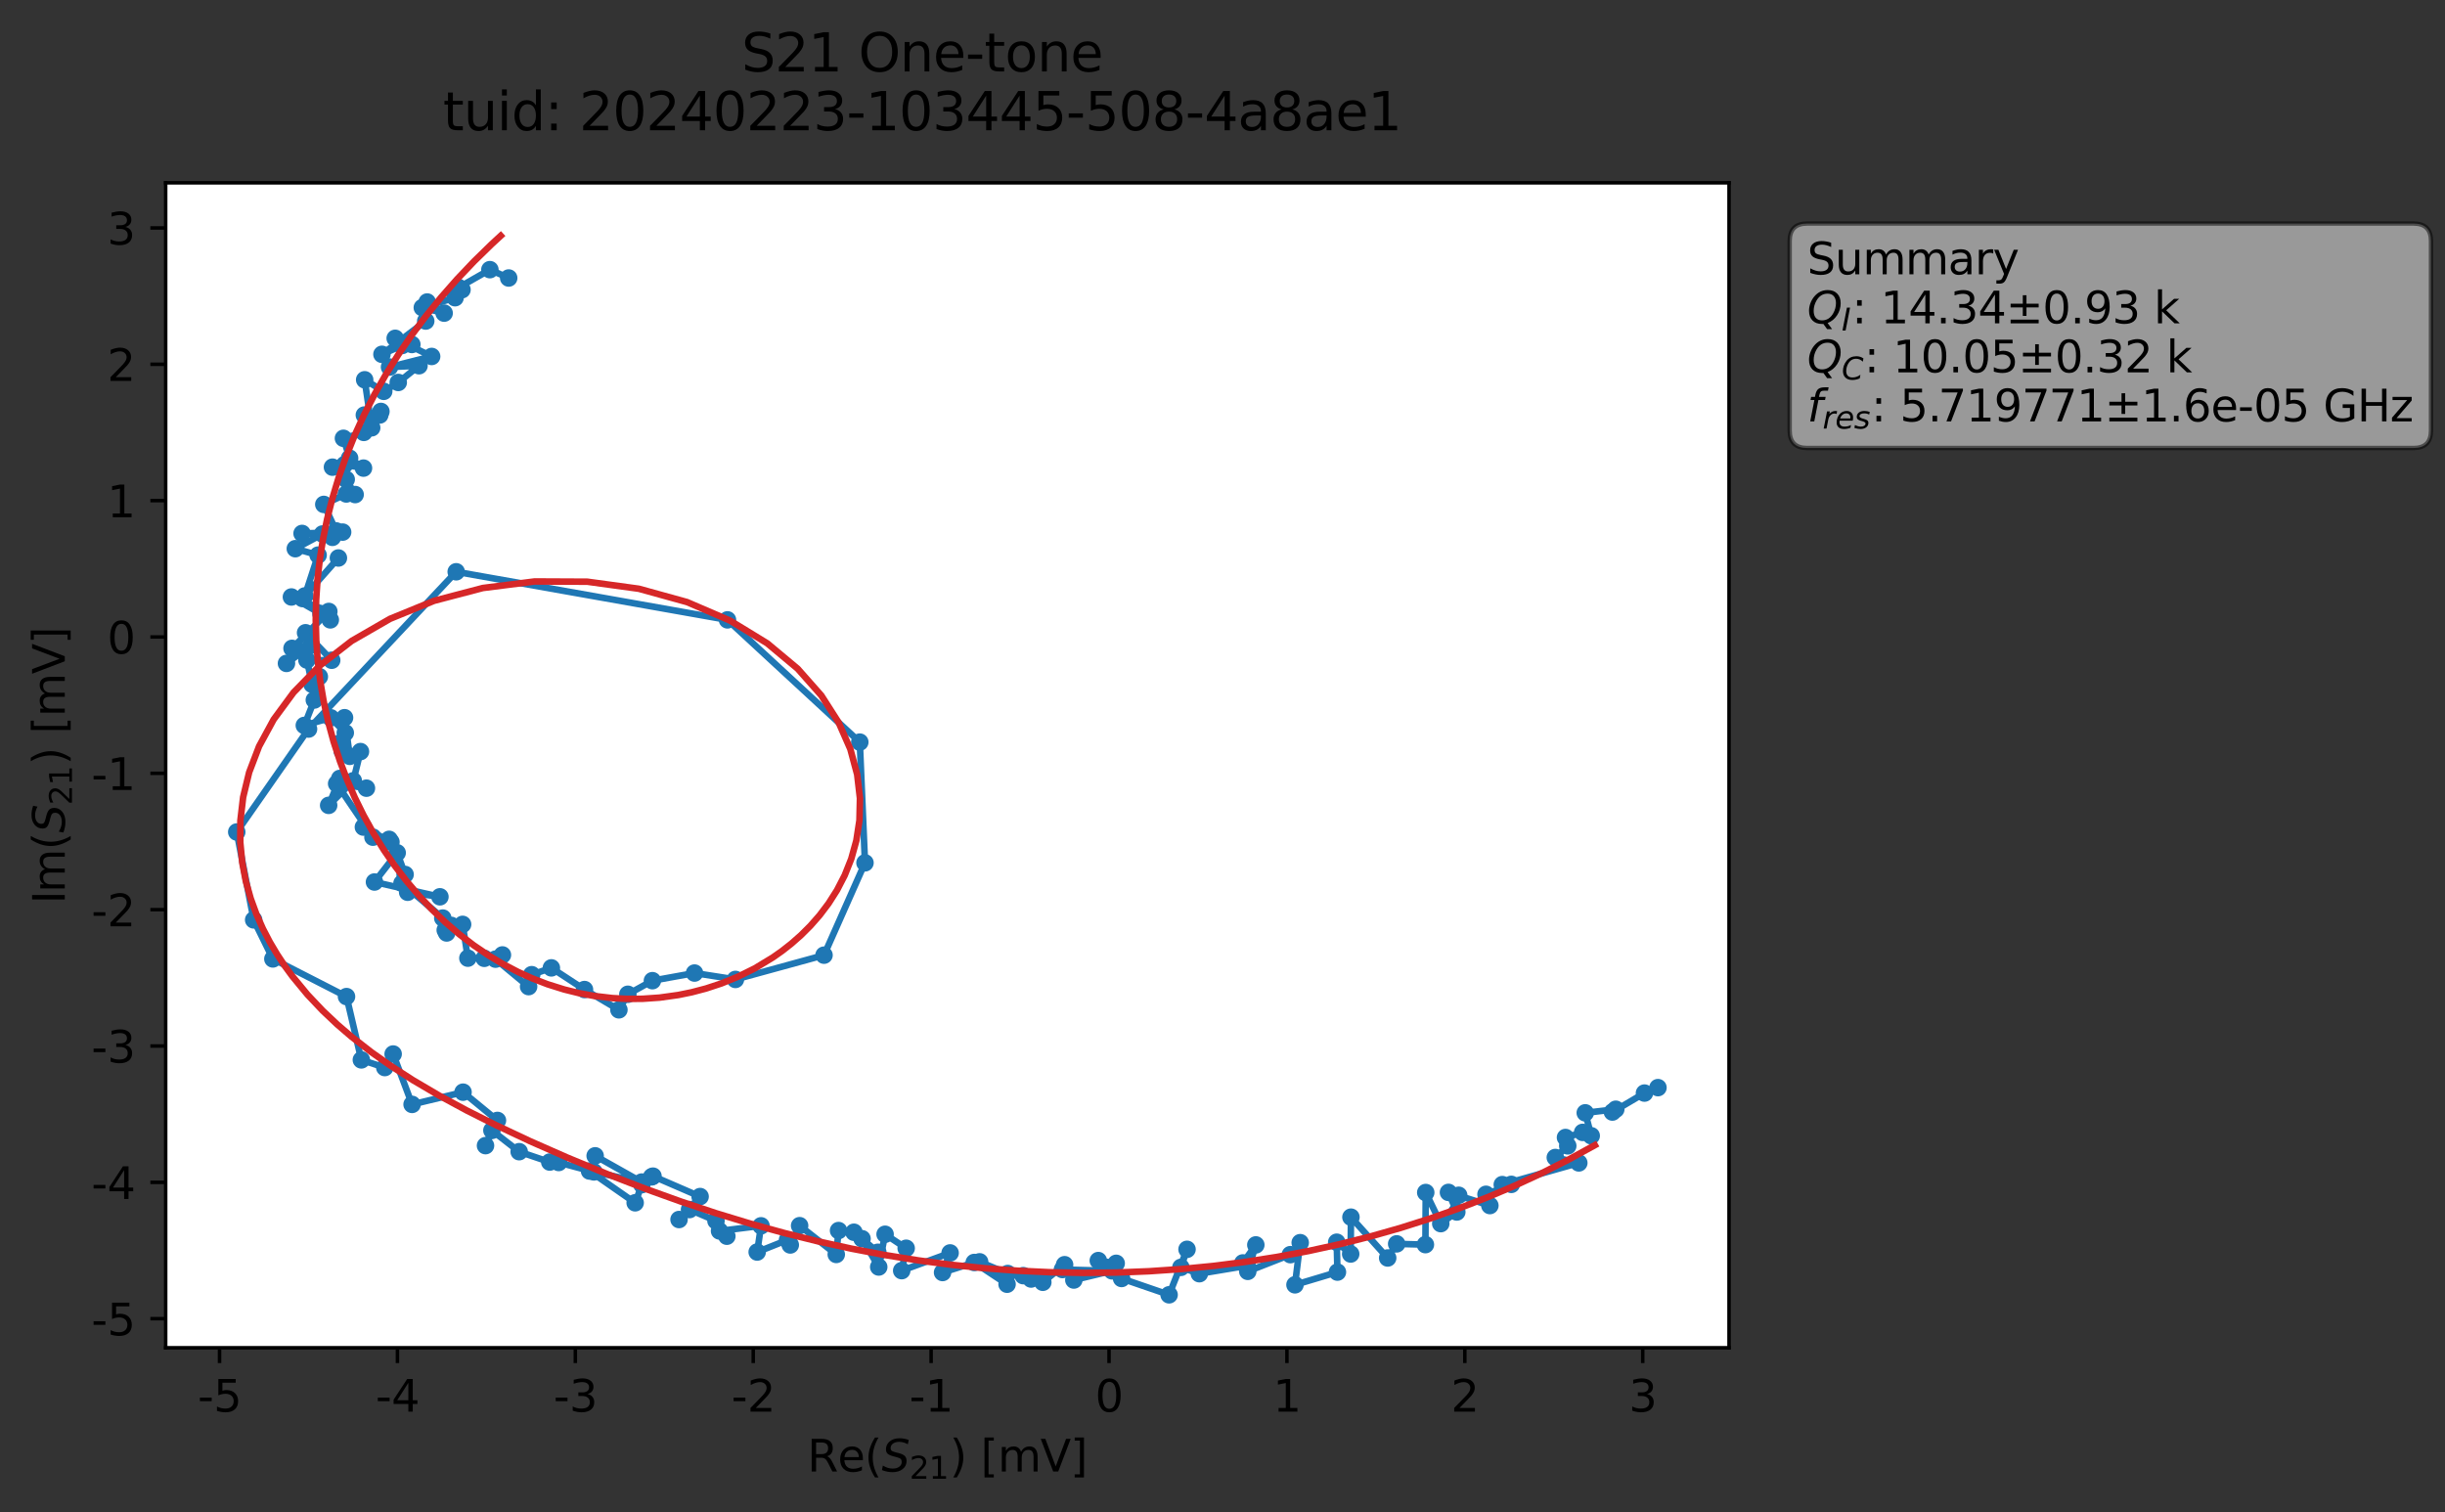 <?xml version="1.0" encoding="utf-8" standalone="no"?>
<!DOCTYPE svg PUBLIC "-//W3C//DTD SVG 1.1//EN"
  "http://www.w3.org/Graphics/SVG/1.1/DTD/svg11.dtd">
<svg xmlns:xlink="http://www.w3.org/1999/xlink" width="558.524pt" height="345.428pt" viewBox="0 0 558.524 345.428" xmlns="http://www.w3.org/2000/svg" version="1.1">
 <rect x="0" y="0" width="558.524" height="345.428" fill="#333333" stroke="none"/>
 <defs>
  <style type="text/css">*{stroke-linejoin: round; stroke-linecap: butt}</style>
 </defs>
 <g id="figure_1">
  <g id="patch_1">
   <path d="M 0 345.428 
L 558.524 345.428 
L 558.524 -0 
L 0 -0 
L 0 345.428 
z
" style="fill: none; opacity: 0"/>
  </g>
  <g id="axes_1">
   <g id="patch_2">
    <path d="M 37.848 307.872 
L 394.968 307.872 
L 394.968 41.76 
L 37.848 41.76 
z
" style="fill: #ffffff"/>
   </g>
   <g id="matplotlib.axis_1">
    <g id="xtick_1">
     <g id="line2d_1">
      <defs>
       <path id="m35b35ff60b" d="M 0 0 
L 0 3.5 
" style="stroke: #000000; stroke-width: 0.8"/>
      </defs>
      <g>
       <use xlink:href="#m35b35ff60b" x="50.15" y="307.872" style="stroke: #000000; stroke-width: 0.8"/>
      </g>
     </g>
     <g id="text_1">
      <!-- -5 -->
      <g transform="translate(45.165 322.47) scale(0.1 -0.1)">
       <defs>
        <path id="DejaVuSans-2d" d="M 313 2009 
L 1997 2009 
L 1997 1497 
L 313 1497 
L 313 2009 
z
" transform="scale(0.016)"/>
        <path id="DejaVuSans-35" d="M 691 4666 
L 3169 4666 
L 3169 4134 
L 1269 4134 
L 1269 2991 
Q 1406 3038 1543 3061 
Q 1681 3084 1819 3084 
Q 2600 3084 3056 2656 
Q 3513 2228 3513 1497 
Q 3513 744 3044 326 
Q 2575 -91 1722 -91 
Q 1428 -91 1123 -41 
Q 819 9 494 109 
L 494 744 
Q 775 591 1075 516 
Q 1375 441 1709 441 
Q 2250 441 2565 725 
Q 2881 1009 2881 1497 
Q 2881 1984 2565 2268 
Q 2250 2553 1709 2553 
Q 1456 2553 1204 2497 
Q 953 2441 691 2322 
L 691 4666 
z
" transform="scale(0.016)"/>
       </defs>
       <use xlink:href="#DejaVuSans-2d"/>
       <use xlink:href="#DejaVuSans-35" x="36.084"/>
      </g>
     </g>
    </g>
    <g id="xtick_2">
     <g id="line2d_2">
      <g>
       <use xlink:href="#m35b35ff60b" x="90.788" y="307.872" style="stroke: #000000; stroke-width: 0.8"/>
      </g>
     </g>
     <g id="text_2">
      <!-- -4 -->
      <g transform="translate(85.803 322.47) scale(0.1 -0.1)">
       <defs>
        <path id="DejaVuSans-34" d="M 2419 4116 
L 825 1625 
L 2419 1625 
L 2419 4116 
z
M 2253 4666 
L 3047 4666 
L 3047 1625 
L 3713 1625 
L 3713 1100 
L 3047 1100 
L 3047 0 
L 2419 0 
L 2419 1100 
L 313 1100 
L 313 1709 
L 2253 4666 
z
" transform="scale(0.016)"/>
       </defs>
       <use xlink:href="#DejaVuSans-2d"/>
       <use xlink:href="#DejaVuSans-34" x="36.084"/>
      </g>
     </g>
    </g>
    <g id="xtick_3">
     <g id="line2d_3">
      <g>
       <use xlink:href="#m35b35ff60b" x="131.427" y="307.872" style="stroke: #000000; stroke-width: 0.8"/>
      </g>
     </g>
     <g id="text_3">
      <!-- -3 -->
      <g transform="translate(126.441 322.47) scale(0.1 -0.1)">
       <defs>
        <path id="DejaVuSans-33" d="M 2597 2516 
Q 3050 2419 3304 2112 
Q 3559 1806 3559 1356 
Q 3559 666 3084 287 
Q 2609 -91 1734 -91 
Q 1441 -91 1130 -33 
Q 819 25 488 141 
L 488 750 
Q 750 597 1062 519 
Q 1375 441 1716 441 
Q 2309 441 2620 675 
Q 2931 909 2931 1356 
Q 2931 1769 2642 2001 
Q 2353 2234 1838 2234 
L 1294 2234 
L 1294 2753 
L 1863 2753 
Q 2328 2753 2575 2939 
Q 2822 3125 2822 3475 
Q 2822 3834 2567 4026 
Q 2313 4219 1838 4219 
Q 1578 4219 1281 4162 
Q 984 4106 628 3988 
L 628 4550 
Q 988 4650 1302 4700 
Q 1616 4750 1894 4750 
Q 2613 4750 3031 4423 
Q 3450 4097 3450 3541 
Q 3450 3153 3228 2886 
Q 3006 2619 2597 2516 
z
" transform="scale(0.016)"/>
       </defs>
       <use xlink:href="#DejaVuSans-2d"/>
       <use xlink:href="#DejaVuSans-33" x="36.084"/>
      </g>
     </g>
    </g>
    <g id="xtick_4">
     <g id="line2d_4">
      <g>
       <use xlink:href="#m35b35ff60b" x="172.065" y="307.872" style="stroke: #000000; stroke-width: 0.8"/>
      </g>
     </g>
     <g id="text_4">
      <!-- -2 -->
      <g transform="translate(167.08 322.47) scale(0.1 -0.1)">
       <defs>
        <path id="DejaVuSans-32" d="M 1228 531 
L 3431 531 
L 3431 0 
L 469 0 
L 469 531 
Q 828 903 1448 1529 
Q 2069 2156 2228 2338 
Q 2531 2678 2651 2914 
Q 2772 3150 2772 3378 
Q 2772 3750 2511 3984 
Q 2250 4219 1831 4219 
Q 1534 4219 1204 4116 
Q 875 4013 500 3803 
L 500 4441 
Q 881 4594 1212 4672 
Q 1544 4750 1819 4750 
Q 2544 4750 2975 4387 
Q 3406 4025 3406 3419 
Q 3406 3131 3298 2873 
Q 3191 2616 2906 2266 
Q 2828 2175 2409 1742 
Q 1991 1309 1228 531 
z
" transform="scale(0.016)"/>
       </defs>
       <use xlink:href="#DejaVuSans-2d"/>
       <use xlink:href="#DejaVuSans-32" x="36.084"/>
      </g>
     </g>
    </g>
    <g id="xtick_5">
     <g id="line2d_5">
      <g>
       <use xlink:href="#m35b35ff60b" x="212.703" y="307.872" style="stroke: #000000; stroke-width: 0.8"/>
      </g>
     </g>
     <g id="text_5">
      <!-- -1 -->
      <g transform="translate(207.718 322.47) scale(0.1 -0.1)">
       <defs>
        <path id="DejaVuSans-31" d="M 794 531 
L 1825 531 
L 1825 4091 
L 703 3866 
L 703 4441 
L 1819 4666 
L 2450 4666 
L 2450 531 
L 3481 531 
L 3481 0 
L 794 0 
L 794 531 
z
" transform="scale(0.016)"/>
       </defs>
       <use xlink:href="#DejaVuSans-2d"/>
       <use xlink:href="#DejaVuSans-31" x="36.084"/>
      </g>
     </g>
    </g>
    <g id="xtick_6">
     <g id="line2d_6">
      <g>
       <use xlink:href="#m35b35ff60b" x="253.341" y="307.872" style="stroke: #000000; stroke-width: 0.8"/>
      </g>
     </g>
     <g id="text_6">
      <!-- 0 -->
      <g transform="translate(250.16 322.47) scale(0.1 -0.1)">
       <defs>
        <path id="DejaVuSans-30" d="M 2034 4250 
Q 1547 4250 1301 3770 
Q 1056 3291 1056 2328 
Q 1056 1369 1301 889 
Q 1547 409 2034 409 
Q 2525 409 2770 889 
Q 3016 1369 3016 2328 
Q 3016 3291 2770 3770 
Q 2525 4250 2034 4250 
z
M 2034 4750 
Q 2819 4750 3233 4129 
Q 3647 3509 3647 2328 
Q 3647 1150 3233 529 
Q 2819 -91 2034 -91 
Q 1250 -91 836 529 
Q 422 1150 422 2328 
Q 422 3509 836 4129 
Q 1250 4750 2034 4750 
z
" transform="scale(0.016)"/>
       </defs>
       <use xlink:href="#DejaVuSans-30"/>
      </g>
     </g>
    </g>
    <g id="xtick_7">
     <g id="line2d_7">
      <g>
       <use xlink:href="#m35b35ff60b" x="293.98" y="307.872" style="stroke: #000000; stroke-width: 0.8"/>
      </g>
     </g>
     <g id="text_7">
      <!-- 1 -->
      <g transform="translate(290.798 322.47) scale(0.1 -0.1)">
       <use xlink:href="#DejaVuSans-31"/>
      </g>
     </g>
    </g>
    <g id="xtick_8">
     <g id="line2d_8">
      <g>
       <use xlink:href="#m35b35ff60b" x="334.618" y="307.872" style="stroke: #000000; stroke-width: 0.8"/>
      </g>
     </g>
     <g id="text_8">
      <!-- 2 -->
      <g transform="translate(331.437 322.47) scale(0.1 -0.1)">
       <use xlink:href="#DejaVuSans-32"/>
      </g>
     </g>
    </g>
    <g id="xtick_9">
     <g id="line2d_9">
      <g>
       <use xlink:href="#m35b35ff60b" x="375.256" y="307.872" style="stroke: #000000; stroke-width: 0.8"/>
      </g>
     </g>
     <g id="text_9">
      <!-- 3 -->
      <g transform="translate(372.075 322.47) scale(0.1 -0.1)">
       <use xlink:href="#DejaVuSans-33"/>
      </g>
     </g>
    </g>
    <g id="text_10">
     <!-- Re$(S_{21})$ [mV] -->
     <g transform="translate(184.408 336.149) scale(0.1 -0.1)">
      <defs>
       <path id="DejaVuSans-52" d="M 2841 2188 
Q 3044 2119 3236 1894 
Q 3428 1669 3622 1275 
L 4263 0 
L 3584 0 
L 2988 1197 
Q 2756 1666 2539 1819 
Q 2322 1972 1947 1972 
L 1259 1972 
L 1259 0 
L 628 0 
L 628 4666 
L 2053 4666 
Q 2853 4666 3247 4331 
Q 3641 3997 3641 3322 
Q 3641 2881 3436 2590 
Q 3231 2300 2841 2188 
z
M 1259 4147 
L 1259 2491 
L 2053 2491 
Q 2509 2491 2742 2702 
Q 2975 2913 2975 3322 
Q 2975 3731 2742 3939 
Q 2509 4147 2053 4147 
L 1259 4147 
z
" transform="scale(0.016)"/>
       <path id="DejaVuSans-65" d="M 3597 1894 
L 3597 1613 
L 953 1613 
Q 991 1019 1311 708 
Q 1631 397 2203 397 
Q 2534 397 2845 478 
Q 3156 559 3463 722 
L 3463 178 
Q 3153 47 2828 -22 
Q 2503 -91 2169 -91 
Q 1331 -91 842 396 
Q 353 884 353 1716 
Q 353 2575 817 3079 
Q 1281 3584 2069 3584 
Q 2775 3584 3186 3129 
Q 3597 2675 3597 1894 
z
M 3022 2063 
Q 3016 2534 2758 2815 
Q 2500 3097 2075 3097 
Q 1594 3097 1305 2825 
Q 1016 2553 972 2059 
L 3022 2063 
z
" transform="scale(0.016)"/>
       <path id="DejaVuSans-28" d="M 1984 4856 
Q 1566 4138 1362 3434 
Q 1159 2731 1159 2009 
Q 1159 1288 1364 580 
Q 1569 -128 1984 -844 
L 1484 -844 
Q 1016 -109 783 600 
Q 550 1309 550 2009 
Q 550 2706 781 3412 
Q 1013 4119 1484 4856 
L 1984 4856 
z
" transform="scale(0.016)"/>
       <path id="DejaVuSans-Oblique-53" d="M 3859 4513 
L 3738 3897 
Q 3422 4066 3111 4152 
Q 2800 4238 2509 4238 
Q 1944 4238 1609 3991 
Q 1275 3744 1275 3334 
Q 1275 3109 1398 2989 
Q 1522 2869 2034 2731 
L 2413 2638 
Q 3053 2472 3303 2217 
Q 3553 1963 3553 1503 
Q 3553 797 2998 353 
Q 2444 -91 1538 -91 
Q 1166 -91 791 -17 
Q 416 56 38 206 
L 166 856 
Q 513 641 861 531 
Q 1209 422 1556 422 
Q 2147 422 2503 684 
Q 2859 947 2859 1369 
Q 2859 1650 2717 1795 
Q 2575 1941 2106 2059 
L 1728 2156 
Q 1081 2325 845 2545 
Q 609 2766 609 3163 
Q 609 3859 1145 4304 
Q 1681 4750 2541 4750 
Q 2875 4750 3203 4690 
Q 3531 4631 3859 4513 
z
" transform="scale(0.016)"/>
       <path id="DejaVuSans-29" d="M 513 4856 
L 1013 4856 
Q 1481 4119 1714 3412 
Q 1947 2706 1947 2009 
Q 1947 1309 1714 600 
Q 1481 -109 1013 -844 
L 513 -844 
Q 928 -128 1133 580 
Q 1338 1288 1338 2009 
Q 1338 2731 1133 3434 
Q 928 4138 513 4856 
z
" transform="scale(0.016)"/>
       <path id="DejaVuSans-20" transform="scale(0.016)"/>
       <path id="DejaVuSans-5b" d="M 550 4863 
L 1875 4863 
L 1875 4416 
L 1125 4416 
L 1125 -397 
L 1875 -397 
L 1875 -844 
L 550 -844 
L 550 4863 
z
" transform="scale(0.016)"/>
       <path id="DejaVuSans-6d" d="M 3328 2828 
Q 3544 3216 3844 3400 
Q 4144 3584 4550 3584 
Q 5097 3584 5394 3201 
Q 5691 2819 5691 2113 
L 5691 0 
L 5113 0 
L 5113 2094 
Q 5113 2597 4934 2840 
Q 4756 3084 4391 3084 
Q 3944 3084 3684 2787 
Q 3425 2491 3425 1978 
L 3425 0 
L 2847 0 
L 2847 2094 
Q 2847 2600 2669 2842 
Q 2491 3084 2119 3084 
Q 1678 3084 1418 2786 
Q 1159 2488 1159 1978 
L 1159 0 
L 581 0 
L 581 3500 
L 1159 3500 
L 1159 2956 
Q 1356 3278 1631 3431 
Q 1906 3584 2284 3584 
Q 2666 3584 2933 3390 
Q 3200 3197 3328 2828 
z
" transform="scale(0.016)"/>
       <path id="DejaVuSans-56" d="M 1831 0 
L 50 4666 
L 709 4666 
L 2188 738 
L 3669 4666 
L 4325 4666 
L 2547 0 
L 1831 0 
z
" transform="scale(0.016)"/>
       <path id="DejaVuSans-5d" d="M 1947 4863 
L 1947 -844 
L 622 -844 
L 622 -397 
L 1369 -397 
L 1369 4416 
L 622 4416 
L 622 4863 
L 1947 4863 
z
" transform="scale(0.016)"/>
      </defs>
      <use xlink:href="#DejaVuSans-52" transform="translate(0 0.016)"/>
      <use xlink:href="#DejaVuSans-65" transform="translate(69.482 0.016)"/>
      <use xlink:href="#DejaVuSans-28" transform="translate(131.006 0.016)"/>
      <use xlink:href="#DejaVuSans-Oblique-53" transform="translate(170.02 0.016)"/>
      <use xlink:href="#DejaVuSans-32" transform="translate(233.496 -16.391) scale(0.7)"/>
      <use xlink:href="#DejaVuSans-31" transform="translate(278.032 -16.391) scale(0.7)"/>
      <use xlink:href="#DejaVuSans-29" transform="translate(325.303 0.016)"/>
      <use xlink:href="#DejaVuSans-20" transform="translate(364.316 0.016)"/>
      <use xlink:href="#DejaVuSans-5b" transform="translate(396.104 0.016)"/>
      <use xlink:href="#DejaVuSans-6d" transform="translate(435.117 0.016)"/>
      <use xlink:href="#DejaVuSans-56" transform="translate(532.529 0.016)"/>
      <use xlink:href="#DejaVuSans-5d" transform="translate(600.938 0.016)"/>
     </g>
    </g>
   </g>
   <g id="matplotlib.axis_2">
    <g id="ytick_1">
     <g id="line2d_10">
      <defs>
       <path id="m05151a7fd4" d="M 0 0 
L -3.5 0 
" style="stroke: #000000; stroke-width: 0.8"/>
      </defs>
      <g>
       <use xlink:href="#m05151a7fd4" x="37.848" y="301.232" style="stroke: #000000; stroke-width: 0.8"/>
      </g>
     </g>
     <g id="text_11">
      <!-- -5 -->
      <g transform="translate(20.878 305.031) scale(0.1 -0.1)">
       <use xlink:href="#DejaVuSans-2d"/>
       <use xlink:href="#DejaVuSans-35" x="36.084"/>
      </g>
     </g>
    </g>
    <g id="ytick_2">
     <g id="line2d_11">
      <g>
       <use xlink:href="#m05151a7fd4" x="37.848" y="270.086" style="stroke: #000000; stroke-width: 0.8"/>
      </g>
     </g>
     <g id="text_12">
      <!-- -4 -->
      <g transform="translate(20.878 273.886) scale(0.1 -0.1)">
       <use xlink:href="#DejaVuSans-2d"/>
       <use xlink:href="#DejaVuSans-34" x="36.084"/>
      </g>
     </g>
    </g>
    <g id="ytick_3">
     <g id="line2d_12">
      <g>
       <use xlink:href="#m05151a7fd4" x="37.848" y="238.941" style="stroke: #000000; stroke-width: 0.8"/>
      </g>
     </g>
     <g id="text_13">
      <!-- -3 -->
      <g transform="translate(20.878 242.74) scale(0.1 -0.1)">
       <use xlink:href="#DejaVuSans-2d"/>
       <use xlink:href="#DejaVuSans-33" x="36.084"/>
      </g>
     </g>
    </g>
    <g id="ytick_4">
     <g id="line2d_13">
      <g>
       <use xlink:href="#m05151a7fd4" x="37.848" y="207.795" style="stroke: #000000; stroke-width: 0.8"/>
      </g>
     </g>
     <g id="text_14">
      <!-- -2 -->
      <g transform="translate(20.878 211.595) scale(0.1 -0.1)">
       <use xlink:href="#DejaVuSans-2d"/>
       <use xlink:href="#DejaVuSans-32" x="36.084"/>
      </g>
     </g>
    </g>
    <g id="ytick_5">
     <g id="line2d_14">
      <g>
       <use xlink:href="#m05151a7fd4" x="37.848" y="176.65" style="stroke: #000000; stroke-width: 0.8"/>
      </g>
     </g>
     <g id="text_15">
      <!-- -1 -->
      <g transform="translate(20.878 180.449) scale(0.1 -0.1)">
       <use xlink:href="#DejaVuSans-2d"/>
       <use xlink:href="#DejaVuSans-31" x="36.084"/>
      </g>
     </g>
    </g>
    <g id="ytick_6">
     <g id="line2d_15">
      <g>
       <use xlink:href="#m05151a7fd4" x="37.848" y="145.505" style="stroke: #000000; stroke-width: 0.8"/>
      </g>
     </g>
     <g id="text_16">
      <!-- 0 -->
      <g transform="translate(24.486 149.304) scale(0.1 -0.1)">
       <use xlink:href="#DejaVuSans-30"/>
      </g>
     </g>
    </g>
    <g id="ytick_7">
     <g id="line2d_16">
      <g>
       <use xlink:href="#m05151a7fd4" x="37.848" y="114.359" style="stroke: #000000; stroke-width: 0.8"/>
      </g>
     </g>
     <g id="text_17">
      <!-- 1 -->
      <g transform="translate(24.486 118.158) scale(0.1 -0.1)">
       <use xlink:href="#DejaVuSans-31"/>
      </g>
     </g>
    </g>
    <g id="ytick_8">
     <g id="line2d_17">
      <g>
       <use xlink:href="#m05151a7fd4" x="37.848" y="83.214" style="stroke: #000000; stroke-width: 0.8"/>
      </g>
     </g>
     <g id="text_18">
      <!-- 2 -->
      <g transform="translate(24.486 87.013) scale(0.1 -0.1)">
       <use xlink:href="#DejaVuSans-32"/>
      </g>
     </g>
    </g>
    <g id="ytick_9">
     <g id="line2d_18">
      <g>
       <use xlink:href="#m05151a7fd4" x="37.848" y="52.068" style="stroke: #000000; stroke-width: 0.8"/>
      </g>
     </g>
     <g id="text_19">
      <!-- 3 -->
      <g transform="translate(24.486 55.867) scale(0.1 -0.1)">
       <use xlink:href="#DejaVuSans-33"/>
      </g>
     </g>
    </g>
    <g id="text_20">
     <!-- Im$(S_{21})$ [mV] -->
     <g transform="translate(14.798 206.466) rotate(-90) scale(0.1 -0.1)">
      <defs>
       <path id="DejaVuSans-49" d="M 628 4666 
L 1259 4666 
L 1259 0 
L 628 0 
L 628 4666 
z
" transform="scale(0.016)"/>
      </defs>
      <use xlink:href="#DejaVuSans-49" transform="translate(0 0.016)"/>
      <use xlink:href="#DejaVuSans-6d" transform="translate(25.867 0.016)"/>
      <use xlink:href="#DejaVuSans-28" transform="translate(123.279 0.016)"/>
      <use xlink:href="#DejaVuSans-Oblique-53" transform="translate(162.293 0.016)"/>
      <use xlink:href="#DejaVuSans-32" transform="translate(225.77 -16.391) scale(0.7)"/>
      <use xlink:href="#DejaVuSans-31" transform="translate(270.306 -16.391) scale(0.7)"/>
      <use xlink:href="#DejaVuSans-29" transform="translate(317.576 0.016)"/>
      <use xlink:href="#DejaVuSans-20" transform="translate(356.59 0.016)"/>
      <use xlink:href="#DejaVuSans-5b" transform="translate(388.377 0.016)"/>
      <use xlink:href="#DejaVuSans-6d" transform="translate(427.391 0.016)"/>
      <use xlink:href="#DejaVuSans-56" transform="translate(524.803 0.016)"/>
      <use xlink:href="#DejaVuSans-5d" transform="translate(593.211 0.016)"/>
     </g>
    </g>
   </g>
   <g id="line2d_19">
    <path d="M 378.736 248.451 
L 375.654 249.695 
L 368.331 254.029 
L 369.101 253.39 
L 362.129 254.21 
L 363.492 259.448 
L 361.531 258.677 
L 357.614 259.844 
L 358.129 261.749 
L 355.286 264.415 
L 360.655 265.649 
L 343.177 270.605 
L 345.239 270.551 
L 339.455 272.82 
L 340.341 275.389 
L 330.882 272.382 
L 332.787 276.858 
L 329.119 279.517 
L 325.689 272.413 
L 325.613 284.314 
L 319.049 284.14 
L 316.997 287.364 
L 308.603 278.041 
L 308.544 286.456 
L 305.353 283.764 
L 305.52 290.591 
L 295.82 293.495 
L 297.014 283.866 
L 294.768 286.605 
L 285.038 290.42 
L 286.874 284.378 
L 283.911 288.497 
L 284.888 289.137 
L 273.975 290.955 
L 269.761 289.509 
L 271.161 285.388 
L 267.065 295.776 
L 256.209 292.047 
L 250.89 287.958 
L 254.978 288.585 
L 245.302 292.399 
L 254.034 290.301 
L 242.702 290.003 
L 243.192 288.901 
L 238.216 292.914 
L 235.539 292.171 
L 233.735 291.399 
L 230.203 290.917 
L 223.78 288.245 
L 230.05 293.358 
L 222.547 288.395 
L 215.314 290.682 
L 217.039 286.211 
L 205.98 290.256 
L 207.002 285.144 
L 202.187 281.946 
L 200.733 289.425 
L 196.92 282.966 
L 200.527 286.065 
L 195.065 281.485 
L 191.557 281.101 
L 191.033 286.557 
L 182.661 279.984 
L 180.529 284.391 
L 179.901 283.24 
L 172.968 286.006 
L 173.842 280.018 
L 164.37 281.19 
L 166.039 282.391 
L 163.556 278.887 
L 157.514 276.304 
L 155.118 278.582 
L 159.929 273.333 
L 149.167 268.674 
L 148.851 268.832 
L 146.627 270.61 
L 145.093 274.758 
L 134.672 267.501 
L 146.6 270.021 
L 135.953 264.029 
L 135.673 267.702 
L 127.625 265.553 
L 125.583 265.454 
L 118.601 263.082 
L 112.369 258.222 
L 110.908 261.699 
L 113.636 255.946 
L 105.777 249.489 
L 94.135 252.283 
L 89.809 240.772 
L 87.9 243.864 
L 82.546 242.112 
L 79.156 227.654 
L 62.333 219.049 
L 57.947 210.13 
L 54.081 190.056 
L 70.481 166.539 
L 104.212 130.615 
L 166.184 141.598 
L 196.407 169.527 
L 197.593 197.1 
L 188.237 218.192 
L 168.001 223.735 
L 158.652 222.278 
L 149.034 224.019 
L 143.426 227.126 
L 141.383 230.675 
L 133.518 226.048 
L 125.954 221.096 
L 121.46 222.651 
L 120.754 225.375 
L 113.193 219.103 
L 114.773 218.142 
L 110.629 218.914 
L 106.879 218.875 
L 105.676 211.158 
L 103.069 211.387 
L 101.705 212.461 
L 102.032 213.121 
L 101.147 209.72 
L 91.832 201.768 
L 93.125 203.819 
L 100.493 204.859 
L 85.541 201.481 
L 90.729 194.81 
L 92.54 199.761 
L 88.895 191.735 
L 89.31 192.339 
L 83.012 188.933 
L 85.193 191.241 
L 76.902 179.012 
L 83.71 180.047 
L 77.62 177.825 
L 75.076 183.97 
L 80.708 178.356 
L 82.343 171.687 
L 78.179 171.57 
L 77.745 169.696 
L 79.9 172.775 
L 78.705 163.947 
L 78.875 167.399 
L 75.561 163.97 
L 69.518 165.71 
L 71.802 159.902 
L 72.947 154.573 
L 71.291 156.319 
L 70.107 150.774 
L 75.773 150.821 
L 69.801 144.544 
L 65.44 151.543 
L 71.099 147.405 
L 66.709 148.107 
L 75.117 139.676 
L 66.568 136.37 
L 73.313 140.193 
L 75.455 141.599 
L 69.108 136.728 
L 77.303 127.463 
L 69.626 136.136 
L 72.669 126.804 
L 67.462 125.339 
L 73.669 121.984 
L 69.005 121.857 
L 78.272 121.552 
L 75.939 122.745 
L 76.791 121.28 
L 73.965 115.225 
L 79.108 112.838 
L 81.127 112.975 
L 79.088 109.511 
L 75.946 106.716 
L 78.727 106.13 
L 83.035 106.934 
L 79.865 104.674 
L 78.454 100.124 
L 83.107 98.775 
L 87.015 93.988 
L 83.23 94.812 
L 86.749 94.794 
L 84.906 97.718 
L 83.304 86.754 
L 87.658 89.394 
L 90.974 87.366 
L 95.716 83.543 
L 88.984 83.847 
L 98.604 81.427 
L 90.277 77.284 
L 94.083 78.691 
L 91.877 78.916 
L 87.25 80.939 
L 97.254 73.339 
L 97.587 68.989 
L 101.458 71.531 
L 96.472 70.268 
L 103.954 68.007 
L 105.535 66.18 
L 104.776 65.676 
L 111.908 61.597 
L 116.203 63.506 
L 116.203 63.506 
" clip-path="url(#pc780372c2c)" style="fill: none; stroke: #1f77b4; stroke-width: 1.5; stroke-linecap: square"/>
    <defs>
     <path id="mb08e0328c0" d="M 0 1.5 
C 0.398 1.5 0.779 1.342 1.061 1.061 
C 1.342 0.779 1.5 0.398 1.5 0 
C 1.5 -0.398 1.342 -0.779 1.061 -1.061 
C 0.779 -1.342 0.398 -1.5 0 -1.5 
C -0.398 -1.5 -0.779 -1.342 -1.061 -1.061 
C -1.342 -0.779 -1.5 -0.398 -1.5 0 
C -1.5 0.398 -1.342 0.779 -1.061 1.061 
C -0.779 1.342 -0.398 1.5 0 1.5 
z
" style="stroke: #1f77b4"/>
    </defs>
    <g clip-path="url(#pc780372c2c)">
     <use xlink:href="#mb08e0328c0" x="378.736" y="248.451" style="fill: #1f77b4; stroke: #1f77b4"/>
     <use xlink:href="#mb08e0328c0" x="375.654" y="249.695" style="fill: #1f77b4; stroke: #1f77b4"/>
     <use xlink:href="#mb08e0328c0" x="368.331" y="254.029" style="fill: #1f77b4; stroke: #1f77b4"/>
     <use xlink:href="#mb08e0328c0" x="369.101" y="253.39" style="fill: #1f77b4; stroke: #1f77b4"/>
     <use xlink:href="#mb08e0328c0" x="362.129" y="254.21" style="fill: #1f77b4; stroke: #1f77b4"/>
     <use xlink:href="#mb08e0328c0" x="363.492" y="259.448" style="fill: #1f77b4; stroke: #1f77b4"/>
     <use xlink:href="#mb08e0328c0" x="361.531" y="258.677" style="fill: #1f77b4; stroke: #1f77b4"/>
     <use xlink:href="#mb08e0328c0" x="357.614" y="259.844" style="fill: #1f77b4; stroke: #1f77b4"/>
     <use xlink:href="#mb08e0328c0" x="358.129" y="261.749" style="fill: #1f77b4; stroke: #1f77b4"/>
     <use xlink:href="#mb08e0328c0" x="355.286" y="264.415" style="fill: #1f77b4; stroke: #1f77b4"/>
     <use xlink:href="#mb08e0328c0" x="360.655" y="265.649" style="fill: #1f77b4; stroke: #1f77b4"/>
     <use xlink:href="#mb08e0328c0" x="343.177" y="270.605" style="fill: #1f77b4; stroke: #1f77b4"/>
     <use xlink:href="#mb08e0328c0" x="345.239" y="270.551" style="fill: #1f77b4; stroke: #1f77b4"/>
     <use xlink:href="#mb08e0328c0" x="339.455" y="272.82" style="fill: #1f77b4; stroke: #1f77b4"/>
     <use xlink:href="#mb08e0328c0" x="340.341" y="275.389" style="fill: #1f77b4; stroke: #1f77b4"/>
     <use xlink:href="#mb08e0328c0" x="333.217" y="273.04" style="fill: #1f77b4; stroke: #1f77b4"/>
     <use xlink:href="#mb08e0328c0" x="330.882" y="272.382" style="fill: #1f77b4; stroke: #1f77b4"/>
     <use xlink:href="#mb08e0328c0" x="332.787" y="276.858" style="fill: #1f77b4; stroke: #1f77b4"/>
     <use xlink:href="#mb08e0328c0" x="329.119" y="279.517" style="fill: #1f77b4; stroke: #1f77b4"/>
     <use xlink:href="#mb08e0328c0" x="325.689" y="272.413" style="fill: #1f77b4; stroke: #1f77b4"/>
     <use xlink:href="#mb08e0328c0" x="325.613" y="284.314" style="fill: #1f77b4; stroke: #1f77b4"/>
     <use xlink:href="#mb08e0328c0" x="319.049" y="284.14" style="fill: #1f77b4; stroke: #1f77b4"/>
     <use xlink:href="#mb08e0328c0" x="316.997" y="287.364" style="fill: #1f77b4; stroke: #1f77b4"/>
     <use xlink:href="#mb08e0328c0" x="308.603" y="278.041" style="fill: #1f77b4; stroke: #1f77b4"/>
     <use xlink:href="#mb08e0328c0" x="308.544" y="286.456" style="fill: #1f77b4; stroke: #1f77b4"/>
     <use xlink:href="#mb08e0328c0" x="305.353" y="283.764" style="fill: #1f77b4; stroke: #1f77b4"/>
     <use xlink:href="#mb08e0328c0" x="305.52" y="290.591" style="fill: #1f77b4; stroke: #1f77b4"/>
     <use xlink:href="#mb08e0328c0" x="295.82" y="293.495" style="fill: #1f77b4; stroke: #1f77b4"/>
     <use xlink:href="#mb08e0328c0" x="297.014" y="283.866" style="fill: #1f77b4; stroke: #1f77b4"/>
     <use xlink:href="#mb08e0328c0" x="294.768" y="286.605" style="fill: #1f77b4; stroke: #1f77b4"/>
     <use xlink:href="#mb08e0328c0" x="285.038" y="290.42" style="fill: #1f77b4; stroke: #1f77b4"/>
     <use xlink:href="#mb08e0328c0" x="286.874" y="284.378" style="fill: #1f77b4; stroke: #1f77b4"/>
     <use xlink:href="#mb08e0328c0" x="283.911" y="288.497" style="fill: #1f77b4; stroke: #1f77b4"/>
     <use xlink:href="#mb08e0328c0" x="284.888" y="289.137" style="fill: #1f77b4; stroke: #1f77b4"/>
     <use xlink:href="#mb08e0328c0" x="273.975" y="290.955" style="fill: #1f77b4; stroke: #1f77b4"/>
     <use xlink:href="#mb08e0328c0" x="269.761" y="289.509" style="fill: #1f77b4; stroke: #1f77b4"/>
     <use xlink:href="#mb08e0328c0" x="271.161" y="285.388" style="fill: #1f77b4; stroke: #1f77b4"/>
     <use xlink:href="#mb08e0328c0" x="267.065" y="295.776" style="fill: #1f77b4; stroke: #1f77b4"/>
     <use xlink:href="#mb08e0328c0" x="256.209" y="292.047" style="fill: #1f77b4; stroke: #1f77b4"/>
     <use xlink:href="#mb08e0328c0" x="250.89" y="287.958" style="fill: #1f77b4; stroke: #1f77b4"/>
     <use xlink:href="#mb08e0328c0" x="254.978" y="288.585" style="fill: #1f77b4; stroke: #1f77b4"/>
     <use xlink:href="#mb08e0328c0" x="245.302" y="292.399" style="fill: #1f77b4; stroke: #1f77b4"/>
     <use xlink:href="#mb08e0328c0" x="254.034" y="290.301" style="fill: #1f77b4; stroke: #1f77b4"/>
     <use xlink:href="#mb08e0328c0" x="242.702" y="290.003" style="fill: #1f77b4; stroke: #1f77b4"/>
     <use xlink:href="#mb08e0328c0" x="243.192" y="288.901" style="fill: #1f77b4; stroke: #1f77b4"/>
     <use xlink:href="#mb08e0328c0" x="238.216" y="292.914" style="fill: #1f77b4; stroke: #1f77b4"/>
     <use xlink:href="#mb08e0328c0" x="235.539" y="292.171" style="fill: #1f77b4; stroke: #1f77b4"/>
     <use xlink:href="#mb08e0328c0" x="233.735" y="291.399" style="fill: #1f77b4; stroke: #1f77b4"/>
     <use xlink:href="#mb08e0328c0" x="230.203" y="290.917" style="fill: #1f77b4; stroke: #1f77b4"/>
     <use xlink:href="#mb08e0328c0" x="223.78" y="288.245" style="fill: #1f77b4; stroke: #1f77b4"/>
     <use xlink:href="#mb08e0328c0" x="230.05" y="293.358" style="fill: #1f77b4; stroke: #1f77b4"/>
     <use xlink:href="#mb08e0328c0" x="222.547" y="288.395" style="fill: #1f77b4; stroke: #1f77b4"/>
     <use xlink:href="#mb08e0328c0" x="215.314" y="290.682" style="fill: #1f77b4; stroke: #1f77b4"/>
     <use xlink:href="#mb08e0328c0" x="217.039" y="286.211" style="fill: #1f77b4; stroke: #1f77b4"/>
     <use xlink:href="#mb08e0328c0" x="205.98" y="290.256" style="fill: #1f77b4; stroke: #1f77b4"/>
     <use xlink:href="#mb08e0328c0" x="207.002" y="285.144" style="fill: #1f77b4; stroke: #1f77b4"/>
     <use xlink:href="#mb08e0328c0" x="202.187" y="281.946" style="fill: #1f77b4; stroke: #1f77b4"/>
     <use xlink:href="#mb08e0328c0" x="200.733" y="289.425" style="fill: #1f77b4; stroke: #1f77b4"/>
     <use xlink:href="#mb08e0328c0" x="196.92" y="282.966" style="fill: #1f77b4; stroke: #1f77b4"/>
     <use xlink:href="#mb08e0328c0" x="200.527" y="286.065" style="fill: #1f77b4; stroke: #1f77b4"/>
     <use xlink:href="#mb08e0328c0" x="195.065" y="281.485" style="fill: #1f77b4; stroke: #1f77b4"/>
     <use xlink:href="#mb08e0328c0" x="191.557" y="281.101" style="fill: #1f77b4; stroke: #1f77b4"/>
     <use xlink:href="#mb08e0328c0" x="191.033" y="286.557" style="fill: #1f77b4; stroke: #1f77b4"/>
     <use xlink:href="#mb08e0328c0" x="182.661" y="279.984" style="fill: #1f77b4; stroke: #1f77b4"/>
     <use xlink:href="#mb08e0328c0" x="180.529" y="284.391" style="fill: #1f77b4; stroke: #1f77b4"/>
     <use xlink:href="#mb08e0328c0" x="179.901" y="283.24" style="fill: #1f77b4; stroke: #1f77b4"/>
     <use xlink:href="#mb08e0328c0" x="172.968" y="286.006" style="fill: #1f77b4; stroke: #1f77b4"/>
     <use xlink:href="#mb08e0328c0" x="173.842" y="280.018" style="fill: #1f77b4; stroke: #1f77b4"/>
     <use xlink:href="#mb08e0328c0" x="164.37" y="281.19" style="fill: #1f77b4; stroke: #1f77b4"/>
     <use xlink:href="#mb08e0328c0" x="166.039" y="282.391" style="fill: #1f77b4; stroke: #1f77b4"/>
     <use xlink:href="#mb08e0328c0" x="163.556" y="278.887" style="fill: #1f77b4; stroke: #1f77b4"/>
     <use xlink:href="#mb08e0328c0" x="157.514" y="276.304" style="fill: #1f77b4; stroke: #1f77b4"/>
     <use xlink:href="#mb08e0328c0" x="155.118" y="278.582" style="fill: #1f77b4; stroke: #1f77b4"/>
     <use xlink:href="#mb08e0328c0" x="159.929" y="273.333" style="fill: #1f77b4; stroke: #1f77b4"/>
     <use xlink:href="#mb08e0328c0" x="149.167" y="268.674" style="fill: #1f77b4; stroke: #1f77b4"/>
     <use xlink:href="#mb08e0328c0" x="148.851" y="268.832" style="fill: #1f77b4; stroke: #1f77b4"/>
     <use xlink:href="#mb08e0328c0" x="146.627" y="270.61" style="fill: #1f77b4; stroke: #1f77b4"/>
     <use xlink:href="#mb08e0328c0" x="145.093" y="274.758" style="fill: #1f77b4; stroke: #1f77b4"/>
     <use xlink:href="#mb08e0328c0" x="134.672" y="267.501" style="fill: #1f77b4; stroke: #1f77b4"/>
     <use xlink:href="#mb08e0328c0" x="146.6" y="270.021" style="fill: #1f77b4; stroke: #1f77b4"/>
     <use xlink:href="#mb08e0328c0" x="135.953" y="264.029" style="fill: #1f77b4; stroke: #1f77b4"/>
     <use xlink:href="#mb08e0328c0" x="135.673" y="267.702" style="fill: #1f77b4; stroke: #1f77b4"/>
     <use xlink:href="#mb08e0328c0" x="127.625" y="265.553" style="fill: #1f77b4; stroke: #1f77b4"/>
     <use xlink:href="#mb08e0328c0" x="125.583" y="265.454" style="fill: #1f77b4; stroke: #1f77b4"/>
     <use xlink:href="#mb08e0328c0" x="118.601" y="263.082" style="fill: #1f77b4; stroke: #1f77b4"/>
     <use xlink:href="#mb08e0328c0" x="112.369" y="258.222" style="fill: #1f77b4; stroke: #1f77b4"/>
     <use xlink:href="#mb08e0328c0" x="110.908" y="261.699" style="fill: #1f77b4; stroke: #1f77b4"/>
     <use xlink:href="#mb08e0328c0" x="113.636" y="255.946" style="fill: #1f77b4; stroke: #1f77b4"/>
     <use xlink:href="#mb08e0328c0" x="105.777" y="249.489" style="fill: #1f77b4; stroke: #1f77b4"/>
     <use xlink:href="#mb08e0328c0" x="94.135" y="252.283" style="fill: #1f77b4; stroke: #1f77b4"/>
     <use xlink:href="#mb08e0328c0" x="89.809" y="240.772" style="fill: #1f77b4; stroke: #1f77b4"/>
     <use xlink:href="#mb08e0328c0" x="87.9" y="243.864" style="fill: #1f77b4; stroke: #1f77b4"/>
     <use xlink:href="#mb08e0328c0" x="82.546" y="242.112" style="fill: #1f77b4; stroke: #1f77b4"/>
     <use xlink:href="#mb08e0328c0" x="79.156" y="227.654" style="fill: #1f77b4; stroke: #1f77b4"/>
     <use xlink:href="#mb08e0328c0" x="62.333" y="219.049" style="fill: #1f77b4; stroke: #1f77b4"/>
     <use xlink:href="#mb08e0328c0" x="57.947" y="210.13" style="fill: #1f77b4; stroke: #1f77b4"/>
     <use xlink:href="#mb08e0328c0" x="54.081" y="190.056" style="fill: #1f77b4; stroke: #1f77b4"/>
     <use xlink:href="#mb08e0328c0" x="70.481" y="166.539" style="fill: #1f77b4; stroke: #1f77b4"/>
     <use xlink:href="#mb08e0328c0" x="104.212" y="130.615" style="fill: #1f77b4; stroke: #1f77b4"/>
     <use xlink:href="#mb08e0328c0" x="166.184" y="141.598" style="fill: #1f77b4; stroke: #1f77b4"/>
     <use xlink:href="#mb08e0328c0" x="196.407" y="169.527" style="fill: #1f77b4; stroke: #1f77b4"/>
     <use xlink:href="#mb08e0328c0" x="197.593" y="197.1" style="fill: #1f77b4; stroke: #1f77b4"/>
     <use xlink:href="#mb08e0328c0" x="188.237" y="218.192" style="fill: #1f77b4; stroke: #1f77b4"/>
     <use xlink:href="#mb08e0328c0" x="168.001" y="223.735" style="fill: #1f77b4; stroke: #1f77b4"/>
     <use xlink:href="#mb08e0328c0" x="158.652" y="222.278" style="fill: #1f77b4; stroke: #1f77b4"/>
     <use xlink:href="#mb08e0328c0" x="149.034" y="224.019" style="fill: #1f77b4; stroke: #1f77b4"/>
     <use xlink:href="#mb08e0328c0" x="143.426" y="227.126" style="fill: #1f77b4; stroke: #1f77b4"/>
     <use xlink:href="#mb08e0328c0" x="141.383" y="230.675" style="fill: #1f77b4; stroke: #1f77b4"/>
     <use xlink:href="#mb08e0328c0" x="133.518" y="226.048" style="fill: #1f77b4; stroke: #1f77b4"/>
     <use xlink:href="#mb08e0328c0" x="125.954" y="221.096" style="fill: #1f77b4; stroke: #1f77b4"/>
     <use xlink:href="#mb08e0328c0" x="121.46" y="222.651" style="fill: #1f77b4; stroke: #1f77b4"/>
     <use xlink:href="#mb08e0328c0" x="120.754" y="225.375" style="fill: #1f77b4; stroke: #1f77b4"/>
     <use xlink:href="#mb08e0328c0" x="113.193" y="219.103" style="fill: #1f77b4; stroke: #1f77b4"/>
     <use xlink:href="#mb08e0328c0" x="114.773" y="218.142" style="fill: #1f77b4; stroke: #1f77b4"/>
     <use xlink:href="#mb08e0328c0" x="110.629" y="218.914" style="fill: #1f77b4; stroke: #1f77b4"/>
     <use xlink:href="#mb08e0328c0" x="106.879" y="218.875" style="fill: #1f77b4; stroke: #1f77b4"/>
     <use xlink:href="#mb08e0328c0" x="105.676" y="211.158" style="fill: #1f77b4; stroke: #1f77b4"/>
     <use xlink:href="#mb08e0328c0" x="103.069" y="211.387" style="fill: #1f77b4; stroke: #1f77b4"/>
     <use xlink:href="#mb08e0328c0" x="101.705" y="212.461" style="fill: #1f77b4; stroke: #1f77b4"/>
     <use xlink:href="#mb08e0328c0" x="102.032" y="213.121" style="fill: #1f77b4; stroke: #1f77b4"/>
     <use xlink:href="#mb08e0328c0" x="101.147" y="209.72" style="fill: #1f77b4; stroke: #1f77b4"/>
     <use xlink:href="#mb08e0328c0" x="91.832" y="201.768" style="fill: #1f77b4; stroke: #1f77b4"/>
     <use xlink:href="#mb08e0328c0" x="93.125" y="203.819" style="fill: #1f77b4; stroke: #1f77b4"/>
     <use xlink:href="#mb08e0328c0" x="100.493" y="204.859" style="fill: #1f77b4; stroke: #1f77b4"/>
     <use xlink:href="#mb08e0328c0" x="85.541" y="201.481" style="fill: #1f77b4; stroke: #1f77b4"/>
     <use xlink:href="#mb08e0328c0" x="90.729" y="194.81" style="fill: #1f77b4; stroke: #1f77b4"/>
     <use xlink:href="#mb08e0328c0" x="92.54" y="199.761" style="fill: #1f77b4; stroke: #1f77b4"/>
     <use xlink:href="#mb08e0328c0" x="88.895" y="191.735" style="fill: #1f77b4; stroke: #1f77b4"/>
     <use xlink:href="#mb08e0328c0" x="89.31" y="192.339" style="fill: #1f77b4; stroke: #1f77b4"/>
     <use xlink:href="#mb08e0328c0" x="83.012" y="188.933" style="fill: #1f77b4; stroke: #1f77b4"/>
     <use xlink:href="#mb08e0328c0" x="85.193" y="191.241" style="fill: #1f77b4; stroke: #1f77b4"/>
     <use xlink:href="#mb08e0328c0" x="76.902" y="179.012" style="fill: #1f77b4; stroke: #1f77b4"/>
     <use xlink:href="#mb08e0328c0" x="83.71" y="180.047" style="fill: #1f77b4; stroke: #1f77b4"/>
     <use xlink:href="#mb08e0328c0" x="77.62" y="177.825" style="fill: #1f77b4; stroke: #1f77b4"/>
     <use xlink:href="#mb08e0328c0" x="75.076" y="183.97" style="fill: #1f77b4; stroke: #1f77b4"/>
     <use xlink:href="#mb08e0328c0" x="80.708" y="178.356" style="fill: #1f77b4; stroke: #1f77b4"/>
     <use xlink:href="#mb08e0328c0" x="82.343" y="171.687" style="fill: #1f77b4; stroke: #1f77b4"/>
     <use xlink:href="#mb08e0328c0" x="78.179" y="171.57" style="fill: #1f77b4; stroke: #1f77b4"/>
     <use xlink:href="#mb08e0328c0" x="77.745" y="169.696" style="fill: #1f77b4; stroke: #1f77b4"/>
     <use xlink:href="#mb08e0328c0" x="79.9" y="172.775" style="fill: #1f77b4; stroke: #1f77b4"/>
     <use xlink:href="#mb08e0328c0" x="78.705" y="163.947" style="fill: #1f77b4; stroke: #1f77b4"/>
     <use xlink:href="#mb08e0328c0" x="78.875" y="167.399" style="fill: #1f77b4; stroke: #1f77b4"/>
     <use xlink:href="#mb08e0328c0" x="75.561" y="163.97" style="fill: #1f77b4; stroke: #1f77b4"/>
     <use xlink:href="#mb08e0328c0" x="69.518" y="165.71" style="fill: #1f77b4; stroke: #1f77b4"/>
     <use xlink:href="#mb08e0328c0" x="71.802" y="159.902" style="fill: #1f77b4; stroke: #1f77b4"/>
     <use xlink:href="#mb08e0328c0" x="72.947" y="154.573" style="fill: #1f77b4; stroke: #1f77b4"/>
     <use xlink:href="#mb08e0328c0" x="71.291" y="156.319" style="fill: #1f77b4; stroke: #1f77b4"/>
     <use xlink:href="#mb08e0328c0" x="70.107" y="150.774" style="fill: #1f77b4; stroke: #1f77b4"/>
     <use xlink:href="#mb08e0328c0" x="75.773" y="150.821" style="fill: #1f77b4; stroke: #1f77b4"/>
     <use xlink:href="#mb08e0328c0" x="69.801" y="144.544" style="fill: #1f77b4; stroke: #1f77b4"/>
     <use xlink:href="#mb08e0328c0" x="65.44" y="151.543" style="fill: #1f77b4; stroke: #1f77b4"/>
     <use xlink:href="#mb08e0328c0" x="71.099" y="147.405" style="fill: #1f77b4; stroke: #1f77b4"/>
     <use xlink:href="#mb08e0328c0" x="66.709" y="148.107" style="fill: #1f77b4; stroke: #1f77b4"/>
     <use xlink:href="#mb08e0328c0" x="75.117" y="139.676" style="fill: #1f77b4; stroke: #1f77b4"/>
     <use xlink:href="#mb08e0328c0" x="66.568" y="136.37" style="fill: #1f77b4; stroke: #1f77b4"/>
     <use xlink:href="#mb08e0328c0" x="73.313" y="140.193" style="fill: #1f77b4; stroke: #1f77b4"/>
     <use xlink:href="#mb08e0328c0" x="75.455" y="141.599" style="fill: #1f77b4; stroke: #1f77b4"/>
     <use xlink:href="#mb08e0328c0" x="69.108" y="136.728" style="fill: #1f77b4; stroke: #1f77b4"/>
     <use xlink:href="#mb08e0328c0" x="77.303" y="127.463" style="fill: #1f77b4; stroke: #1f77b4"/>
     <use xlink:href="#mb08e0328c0" x="69.626" y="136.136" style="fill: #1f77b4; stroke: #1f77b4"/>
     <use xlink:href="#mb08e0328c0" x="72.669" y="126.804" style="fill: #1f77b4; stroke: #1f77b4"/>
     <use xlink:href="#mb08e0328c0" x="67.462" y="125.339" style="fill: #1f77b4; stroke: #1f77b4"/>
     <use xlink:href="#mb08e0328c0" x="73.669" y="121.984" style="fill: #1f77b4; stroke: #1f77b4"/>
     <use xlink:href="#mb08e0328c0" x="69.005" y="121.857" style="fill: #1f77b4; stroke: #1f77b4"/>
     <use xlink:href="#mb08e0328c0" x="78.272" y="121.552" style="fill: #1f77b4; stroke: #1f77b4"/>
     <use xlink:href="#mb08e0328c0" x="75.939" y="122.745" style="fill: #1f77b4; stroke: #1f77b4"/>
     <use xlink:href="#mb08e0328c0" x="76.791" y="121.28" style="fill: #1f77b4; stroke: #1f77b4"/>
     <use xlink:href="#mb08e0328c0" x="73.965" y="115.225" style="fill: #1f77b4; stroke: #1f77b4"/>
     <use xlink:href="#mb08e0328c0" x="79.108" y="112.838" style="fill: #1f77b4; stroke: #1f77b4"/>
     <use xlink:href="#mb08e0328c0" x="81.127" y="112.975" style="fill: #1f77b4; stroke: #1f77b4"/>
     <use xlink:href="#mb08e0328c0" x="79.088" y="109.511" style="fill: #1f77b4; stroke: #1f77b4"/>
     <use xlink:href="#mb08e0328c0" x="75.946" y="106.716" style="fill: #1f77b4; stroke: #1f77b4"/>
     <use xlink:href="#mb08e0328c0" x="78.727" y="106.13" style="fill: #1f77b4; stroke: #1f77b4"/>
     <use xlink:href="#mb08e0328c0" x="83.035" y="106.934" style="fill: #1f77b4; stroke: #1f77b4"/>
     <use xlink:href="#mb08e0328c0" x="79.865" y="104.674" style="fill: #1f77b4; stroke: #1f77b4"/>
     <use xlink:href="#mb08e0328c0" x="78.454" y="100.124" style="fill: #1f77b4; stroke: #1f77b4"/>
     <use xlink:href="#mb08e0328c0" x="83.107" y="98.775" style="fill: #1f77b4; stroke: #1f77b4"/>
     <use xlink:href="#mb08e0328c0" x="87.015" y="93.988" style="fill: #1f77b4; stroke: #1f77b4"/>
     <use xlink:href="#mb08e0328c0" x="83.23" y="94.812" style="fill: #1f77b4; stroke: #1f77b4"/>
     <use xlink:href="#mb08e0328c0" x="86.749" y="94.794" style="fill: #1f77b4; stroke: #1f77b4"/>
     <use xlink:href="#mb08e0328c0" x="84.906" y="97.718" style="fill: #1f77b4; stroke: #1f77b4"/>
     <use xlink:href="#mb08e0328c0" x="83.304" y="86.754" style="fill: #1f77b4; stroke: #1f77b4"/>
     <use xlink:href="#mb08e0328c0" x="87.658" y="89.394" style="fill: #1f77b4; stroke: #1f77b4"/>
     <use xlink:href="#mb08e0328c0" x="90.974" y="87.366" style="fill: #1f77b4; stroke: #1f77b4"/>
     <use xlink:href="#mb08e0328c0" x="95.716" y="83.543" style="fill: #1f77b4; stroke: #1f77b4"/>
     <use xlink:href="#mb08e0328c0" x="88.984" y="83.847" style="fill: #1f77b4; stroke: #1f77b4"/>
     <use xlink:href="#mb08e0328c0" x="98.604" y="81.427" style="fill: #1f77b4; stroke: #1f77b4"/>
     <use xlink:href="#mb08e0328c0" x="90.277" y="77.284" style="fill: #1f77b4; stroke: #1f77b4"/>
     <use xlink:href="#mb08e0328c0" x="94.083" y="78.691" style="fill: #1f77b4; stroke: #1f77b4"/>
     <use xlink:href="#mb08e0328c0" x="91.877" y="78.916" style="fill: #1f77b4; stroke: #1f77b4"/>
     <use xlink:href="#mb08e0328c0" x="87.25" y="80.939" style="fill: #1f77b4; stroke: #1f77b4"/>
     <use xlink:href="#mb08e0328c0" x="97.254" y="73.339" style="fill: #1f77b4; stroke: #1f77b4"/>
     <use xlink:href="#mb08e0328c0" x="97.587" y="68.989" style="fill: #1f77b4; stroke: #1f77b4"/>
     <use xlink:href="#mb08e0328c0" x="101.458" y="71.531" style="fill: #1f77b4; stroke: #1f77b4"/>
     <use xlink:href="#mb08e0328c0" x="96.472" y="70.268" style="fill: #1f77b4; stroke: #1f77b4"/>
     <use xlink:href="#mb08e0328c0" x="103.954" y="68.007" style="fill: #1f77b4; stroke: #1f77b4"/>
     <use xlink:href="#mb08e0328c0" x="105.535" y="66.18" style="fill: #1f77b4; stroke: #1f77b4"/>
     <use xlink:href="#mb08e0328c0" x="104.776" y="65.676" style="fill: #1f77b4; stroke: #1f77b4"/>
     <use xlink:href="#mb08e0328c0" x="111.908" y="61.597" style="fill: #1f77b4; stroke: #1f77b4"/>
     <use xlink:href="#mb08e0328c0" x="116.203" y="63.506" style="fill: #1f77b4; stroke: #1f77b4"/>
    </g>
   </g>
   <g id="line2d_20">
    <path d="M 364.323 261.597 
L 358.417 264.84 
L 352.349 267.911 
L 346.125 270.804 
L 339.755 273.516 
L 333.247 276.042 
L 326.61 278.379 
L 319.852 280.523 
L 312.983 282.471 
L 306.01 284.22 
L 298.943 285.767 
L 291.791 287.11 
L 284.562 288.246 
L 277.265 289.174 
L 269.909 289.891 
L 262.501 290.396 
L 255.049 290.689 
L 247.56 290.767 
L 240.042 290.63 
L 232.499 290.277 
L 224.937 289.707 
L 217.359 288.92 
L 209.768 287.915 
L 202.161 286.69 
L 194.537 285.243 
L 186.886 283.571 
L 179.195 281.67 
L 171.442 279.532 
L 163.591 277.146 
L 155.59 274.49 
L 147.354 271.532 
L 138.752 268.211 
L 129.566 264.417 
L 121.071 260.673 
L 113.36 257.052 
L 106.671 253.695 
L 100.275 250.239 
L 94.337 246.745 
L 89.095 243.363 
L 84.833 240.351 
L 80.264 236.789 
L 77.047 234.023 
L 73.703 230.862 
L 70.258 227.22 
L 66.764 222.984 
L 65.024 220.603 
L 63.311 218.021 
L 61.646 215.216 
L 60.057 212.167 
L 58.58 208.849 
L 57.261 205.237 
L 56.156 201.309 
L 55.336 197.043 
L 54.887 192.422 
L 54.915 187.44 
L 55.543 182.102 
L 56.912 176.433 
L 59.182 170.487 
L 62.515 164.354 
L 67.07 158.167 
L 72.98 152.111 
L 80.322 146.418 
L 89.09 141.363 
L 99.165 137.238 
L 110.3 134.319 
L 122.122 132.825 
L 134.166 132.881 
L 145.931 134.49 
L 156.941 137.533 
L 166.81 141.786 
L 175.276 146.963 
L 182.213 152.755 
L 187.618 158.87 
L 191.581 165.057 
L 194.252 171.121 
L 195.811 176.92 
L 196.444 182.363 
L 196.328 187.399 
L 195.62 192.008 
L 194.457 196.192 
L 192.953 199.965 
L 191.199 203.353 
L 189.271 206.383 
L 187.227 209.087 
L 185.113 211.494 
L 182.963 213.635 
L 180.805 215.536 
L 178.659 217.223 
L 176.538 218.717 
L 172.416 221.21 
L 168.49 223.153 
L 164.78 224.656 
L 161.29 225.805 
L 158.012 226.668 
L 154.935 227.296 
L 150.664 227.89 
L 146.764 228.157 
L 143.186 228.174 
L 139.891 227.997 
L 135.874 227.528 
L 132.223 226.856 
L 128.879 226.03 
L 125.064 224.833 
L 121.586 223.496 
L 118.392 222.051 
L 114.872 220.208 
L 111.641 218.271 
L 108.18 215.917 
L 105.002 213.482 
L 101.665 210.619 
L 98.602 207.685 
L 95.78 204.692 
L 92.863 201.264 
L 90.192 197.78 
L 87.747 194.247 
L 85.275 190.271 
L 83.045 186.25 
L 81.045 182.188 
L 79.264 178.091 
L 77.693 173.964 
L 76.201 169.395 
L 74.95 164.8 
L 73.933 160.186 
L 73.146 155.556 
L 72.584 150.918 
L 72.246 146.275 
L 72.126 141.633 
L 72.223 136.998 
L 72.533 132.373 
L 73.054 127.764 
L 73.785 123.177 
L 74.721 118.615 
L 75.861 114.083 
L 77.334 109.18 
L 79.043 104.326 
L 80.984 99.525 
L 83.155 94.785 
L 85.55 90.112 
L 88.167 85.51 
L 91 80.986 
L 94.047 76.546 
L 97.301 72.194 
L 100.759 67.937 
L 104.415 63.78 
L 108.265 59.727 
L 112.303 55.785 
L 114.391 53.856 
L 114.391 53.856 
" clip-path="url(#pc780372c2c)" style="fill: none; stroke: #d62728; stroke-width: 1.5; stroke-linecap: square"/>
   </g>
   <g id="patch_3">
    <path d="M 37.848 307.872 
L 37.848 41.76 
" style="fill: none; stroke: #000000; stroke-width: 0.8; stroke-linejoin: miter; stroke-linecap: square"/>
   </g>
   <g id="patch_4">
    <path d="M 394.968 307.872 
L 394.968 41.76 
" style="fill: none; stroke: #000000; stroke-width: 0.8; stroke-linejoin: miter; stroke-linecap: square"/>
   </g>
   <g id="patch_5">
    <path d="M 37.848 307.872 
L 394.968 307.872 
" style="fill: none; stroke: #000000; stroke-width: 0.8; stroke-linejoin: miter; stroke-linecap: square"/>
   </g>
   <g id="patch_6">
    <path d="M 37.848 41.76 
L 394.968 41.76 
" style="fill: none; stroke: #000000; stroke-width: 0.8; stroke-linejoin: miter; stroke-linecap: square"/>
   </g>
   <g id="text_21">
    <g id="patch_7">
     <path d="M 412.824 102.337 
L 551.324 102.337 
Q 555.324 102.337 555.324 98.337 
L 555.324 55.066 
Q 555.324 51.066 551.324 51.066 
L 412.824 51.066 
Q 408.824 51.066 408.824 55.066 
L 408.824 98.337 
Q 408.824 102.337 412.824 102.337 
z
" style="fill: #ffffff; opacity: 0.5; stroke: #000000; stroke-linejoin: miter"/>
    </g>
    <!-- Summary -->
    <g transform="translate(412.824 62.664) scale(0.1 -0.1)">
     <defs>
      <path id="DejaVuSans-53" d="M 3425 4513 
L 3425 3897 
Q 3066 4069 2747 4153 
Q 2428 4238 2131 4238 
Q 1616 4238 1336 4038 
Q 1056 3838 1056 3469 
Q 1056 3159 1242 3001 
Q 1428 2844 1947 2747 
L 2328 2669 
Q 3034 2534 3370 2195 
Q 3706 1856 3706 1288 
Q 3706 609 3251 259 
Q 2797 -91 1919 -91 
Q 1588 -91 1214 -16 
Q 841 59 441 206 
L 441 856 
Q 825 641 1194 531 
Q 1563 422 1919 422 
Q 2459 422 2753 634 
Q 3047 847 3047 1241 
Q 3047 1584 2836 1778 
Q 2625 1972 2144 2069 
L 1759 2144 
Q 1053 2284 737 2584 
Q 422 2884 422 3419 
Q 422 4038 858 4394 
Q 1294 4750 2059 4750 
Q 2388 4750 2728 4690 
Q 3069 4631 3425 4513 
z
" transform="scale(0.016)"/>
      <path id="DejaVuSans-75" d="M 544 1381 
L 544 3500 
L 1119 3500 
L 1119 1403 
Q 1119 906 1312 657 
Q 1506 409 1894 409 
Q 2359 409 2629 706 
Q 2900 1003 2900 1516 
L 2900 3500 
L 3475 3500 
L 3475 0 
L 2900 0 
L 2900 538 
Q 2691 219 2414 64 
Q 2138 -91 1772 -91 
Q 1169 -91 856 284 
Q 544 659 544 1381 
z
M 1991 3584 
L 1991 3584 
z
" transform="scale(0.016)"/>
      <path id="DejaVuSans-61" d="M 2194 1759 
Q 1497 1759 1228 1600 
Q 959 1441 959 1056 
Q 959 750 1161 570 
Q 1363 391 1709 391 
Q 2188 391 2477 730 
Q 2766 1069 2766 1631 
L 2766 1759 
L 2194 1759 
z
M 3341 1997 
L 3341 0 
L 2766 0 
L 2766 531 
Q 2569 213 2275 61 
Q 1981 -91 1556 -91 
Q 1019 -91 701 211 
Q 384 513 384 1019 
Q 384 1609 779 1909 
Q 1175 2209 1959 2209 
L 2766 2209 
L 2766 2266 
Q 2766 2663 2505 2880 
Q 2244 3097 1772 3097 
Q 1472 3097 1187 3025 
Q 903 2953 641 2809 
L 641 3341 
Q 956 3463 1253 3523 
Q 1550 3584 1831 3584 
Q 2591 3584 2966 3190 
Q 3341 2797 3341 1997 
z
" transform="scale(0.016)"/>
      <path id="DejaVuSans-72" d="M 2631 2963 
Q 2534 3019 2420 3045 
Q 2306 3072 2169 3072 
Q 1681 3072 1420 2755 
Q 1159 2438 1159 1844 
L 1159 0 
L 581 0 
L 581 3500 
L 1159 3500 
L 1159 2956 
Q 1341 3275 1631 3429 
Q 1922 3584 2338 3584 
Q 2397 3584 2469 3576 
Q 2541 3569 2628 3553 
L 2631 2963 
z
" transform="scale(0.016)"/>
      <path id="DejaVuSans-79" d="M 2059 -325 
Q 1816 -950 1584 -1140 
Q 1353 -1331 966 -1331 
L 506 -1331 
L 506 -850 
L 844 -850 
Q 1081 -850 1212 -737 
Q 1344 -625 1503 -206 
L 1606 56 
L 191 3500 
L 800 3500 
L 1894 763 
L 2988 3500 
L 3597 3500 
L 2059 -325 
z
" transform="scale(0.016)"/>
     </defs>
     <use xlink:href="#DejaVuSans-53"/>
     <use xlink:href="#DejaVuSans-75" x="63.477"/>
     <use xlink:href="#DejaVuSans-6d" x="126.855"/>
     <use xlink:href="#DejaVuSans-6d" x="224.268"/>
     <use xlink:href="#DejaVuSans-61" x="321.68"/>
     <use xlink:href="#DejaVuSans-72" x="382.959"/>
     <use xlink:href="#DejaVuSans-79" x="424.072"/>
    </g>
    <!-- $Q_I$: 14.34$\pm$0.93 k -->
    <g transform="translate(412.824 73.862) scale(0.1 -0.1)">
     <defs>
      <path id="DejaVuSans-Oblique-51" d="M 2309 -84 
Q 2275 -88 2237 -89 
Q 2200 -91 2125 -91 
Q 1250 -91 756 411 
Q 263 913 263 1797 
Q 263 2319 452 2844 
Q 641 3369 978 3788 
Q 1369 4269 1858 4509 
Q 2347 4750 2938 4750 
Q 3794 4750 4287 4245 
Q 4781 3741 4781 2869 
Q 4781 1928 4265 1147 
Q 3750 366 2919 44 
L 3553 -825 
L 2847 -825 
L 2309 -84 
z
M 2919 4238 
Q 2400 4238 2003 3986 
Q 1606 3734 1313 3219 
Q 1125 2891 1026 2522 
Q 928 2153 928 1778 
Q 928 1128 1239 775 
Q 1550 422 2119 422 
Q 2631 422 3032 676 
Q 3434 931 3719 1434 
Q 3909 1772 4009 2142 
Q 4109 2513 4109 2881 
Q 4109 3528 3796 3883 
Q 3484 4238 2919 4238 
z
" transform="scale(0.016)"/>
      <path id="DejaVuSans-Oblique-49" d="M 1081 4666 
L 1716 4666 
L 806 0 
L 172 0 
L 1081 4666 
z
" transform="scale(0.016)"/>
      <path id="DejaVuSans-3a" d="M 750 794 
L 1409 794 
L 1409 0 
L 750 0 
L 750 794 
z
M 750 3309 
L 1409 3309 
L 1409 2516 
L 750 2516 
L 750 3309 
z
" transform="scale(0.016)"/>
      <path id="DejaVuSans-2e" d="M 684 794 
L 1344 794 
L 1344 0 
L 684 0 
L 684 794 
z
" transform="scale(0.016)"/>
      <path id="DejaVuSans-b1" d="M 2944 4013 
L 2944 2803 
L 4684 2803 
L 4684 2272 
L 2944 2272 
L 2944 1063 
L 2419 1063 
L 2419 2272 
L 678 2272 
L 678 2803 
L 2419 2803 
L 2419 4013 
L 2944 4013 
z
M 678 531 
L 4684 531 
L 4684 0 
L 678 0 
L 678 531 
z
" transform="scale(0.016)"/>
      <path id="DejaVuSans-39" d="M 703 97 
L 703 672 
Q 941 559 1184 500 
Q 1428 441 1663 441 
Q 2288 441 2617 861 
Q 2947 1281 2994 2138 
Q 2813 1869 2534 1725 
Q 2256 1581 1919 1581 
Q 1219 1581 811 2004 
Q 403 2428 403 3163 
Q 403 3881 828 4315 
Q 1253 4750 1959 4750 
Q 2769 4750 3195 4129 
Q 3622 3509 3622 2328 
Q 3622 1225 3098 567 
Q 2575 -91 1691 -91 
Q 1453 -91 1209 -44 
Q 966 3 703 97 
z
M 1959 2075 
Q 2384 2075 2632 2365 
Q 2881 2656 2881 3163 
Q 2881 3666 2632 3958 
Q 2384 4250 1959 4250 
Q 1534 4250 1286 3958 
Q 1038 3666 1038 3163 
Q 1038 2656 1286 2365 
Q 1534 2075 1959 2075 
z
" transform="scale(0.016)"/>
      <path id="DejaVuSans-6b" d="M 581 4863 
L 1159 4863 
L 1159 1991 
L 2875 3500 
L 3609 3500 
L 1753 1863 
L 3688 0 
L 2938 0 
L 1159 1709 
L 1159 0 
L 581 0 
L 581 4863 
z
" transform="scale(0.016)"/>
     </defs>
     <use xlink:href="#DejaVuSans-Oblique-51" transform="translate(0 0.016)"/>
     <use xlink:href="#DejaVuSans-Oblique-49" transform="translate(78.711 -16.391) scale(0.7)"/>
     <use xlink:href="#DejaVuSans-3a" transform="translate(102.09 0.016)"/>
     <use xlink:href="#DejaVuSans-20" transform="translate(135.781 0.016)"/>
     <use xlink:href="#DejaVuSans-31" transform="translate(167.568 0.016)"/>
     <use xlink:href="#DejaVuSans-34" transform="translate(231.191 0.016)"/>
     <use xlink:href="#DejaVuSans-2e" transform="translate(294.814 0.016)"/>
     <use xlink:href="#DejaVuSans-33" transform="translate(326.602 0.016)"/>
     <use xlink:href="#DejaVuSans-34" transform="translate(390.225 0.016)"/>
     <use xlink:href="#DejaVuSans-b1" transform="translate(453.848 0.016)"/>
     <use xlink:href="#DejaVuSans-30" transform="translate(537.637 0.016)"/>
     <use xlink:href="#DejaVuSans-2e" transform="translate(601.26 0.016)"/>
     <use xlink:href="#DejaVuSans-39" transform="translate(633.047 0.016)"/>
     <use xlink:href="#DejaVuSans-33" transform="translate(696.67 0.016)"/>
     <use xlink:href="#DejaVuSans-20" transform="translate(760.293 0.016)"/>
     <use xlink:href="#DejaVuSans-6b" transform="translate(792.08 0.016)"/>
    </g>
    <!-- $Q_C$: 10.05$\pm$0.32 k -->
    <g transform="translate(412.824 85.06) scale(0.1 -0.1)">
     <defs>
      <path id="DejaVuSans-Oblique-43" d="M 4447 4306 
L 4319 3641 
Q 4019 3944 3683 4091 
Q 3347 4238 2956 4238 
Q 2422 4238 2017 3981 
Q 1613 3725 1319 3200 
Q 1131 2863 1032 2486 
Q 934 2109 934 1728 
Q 934 1091 1264 756 
Q 1594 422 2222 422 
Q 2656 422 3056 561 
Q 3456 700 3834 978 
L 3688 231 
Q 3316 72 2936 -9 
Q 2556 -91 2175 -91 
Q 1278 -91 773 396 
Q 269 884 269 1753 
Q 269 2309 461 2846 
Q 653 3384 1013 3828 
Q 1394 4300 1883 4525 
Q 2372 4750 3022 4750 
Q 3422 4750 3780 4639 
Q 4138 4528 4447 4306 
z
" transform="scale(0.016)"/>
     </defs>
     <use xlink:href="#DejaVuSans-Oblique-51" transform="translate(0 0.016)"/>
     <use xlink:href="#DejaVuSans-Oblique-43" transform="translate(78.711 -16.391) scale(0.7)"/>
     <use xlink:href="#DejaVuSans-3a" transform="translate(130.322 0.016)"/>
     <use xlink:href="#DejaVuSans-20" transform="translate(164.014 0.016)"/>
     <use xlink:href="#DejaVuSans-31" transform="translate(195.801 0.016)"/>
     <use xlink:href="#DejaVuSans-30" transform="translate(259.424 0.016)"/>
     <use xlink:href="#DejaVuSans-2e" transform="translate(323.047 0.016)"/>
     <use xlink:href="#DejaVuSans-30" transform="translate(354.834 0.016)"/>
     <use xlink:href="#DejaVuSans-35" transform="translate(418.457 0.016)"/>
     <use xlink:href="#DejaVuSans-b1" transform="translate(482.08 0.016)"/>
     <use xlink:href="#DejaVuSans-30" transform="translate(565.869 0.016)"/>
     <use xlink:href="#DejaVuSans-2e" transform="translate(629.492 0.016)"/>
     <use xlink:href="#DejaVuSans-33" transform="translate(661.279 0.016)"/>
     <use xlink:href="#DejaVuSans-32" transform="translate(724.902 0.016)"/>
     <use xlink:href="#DejaVuSans-20" transform="translate(788.525 0.016)"/>
     <use xlink:href="#DejaVuSans-6b" transform="translate(820.312 0.016)"/>
    </g>
    <!-- $f_{res}$: 5.719771$\pm$1.6e-05 GHz -->
    <g transform="translate(412.824 96.257) scale(0.1 -0.1)">
     <defs>
      <path id="DejaVuSans-Oblique-66" d="M 3059 4863 
L 2969 4384 
L 2419 4384 
Q 2106 4384 1964 4261 
Q 1822 4138 1753 3809 
L 1691 3500 
L 2638 3500 
L 2553 3053 
L 1606 3053 
L 1013 0 
L 434 0 
L 1031 3053 
L 481 3053 
L 563 3500 
L 1113 3500 
L 1159 3744 
Q 1278 4363 1576 4613 
Q 1875 4863 2516 4863 
L 3059 4863 
z
" transform="scale(0.016)"/>
      <path id="DejaVuSans-Oblique-72" d="M 2853 2969 
Q 2766 3016 2653 3041 
Q 2541 3066 2413 3066 
Q 1953 3066 1609 2717 
Q 1266 2369 1153 1784 
L 800 0 
L 225 0 
L 909 3500 
L 1484 3500 
L 1375 2956 
Q 1603 3259 1920 3421 
Q 2238 3584 2597 3584 
Q 2691 3584 2781 3573 
Q 2872 3563 2963 3538 
L 2853 2969 
z
" transform="scale(0.016)"/>
      <path id="DejaVuSans-Oblique-65" d="M 3078 2063 
Q 3088 2113 3092 2166 
Q 3097 2219 3097 2272 
Q 3097 2653 2873 2875 
Q 2650 3097 2266 3097 
Q 1838 3097 1509 2826 
Q 1181 2556 1013 2059 
L 3078 2063 
z
M 3578 1613 
L 903 1613 
Q 884 1494 878 1425 
Q 872 1356 872 1306 
Q 872 872 1139 634 
Q 1406 397 1894 397 
Q 2269 397 2603 481 
Q 2938 566 3225 728 
L 3116 159 
Q 2806 34 2476 -28 
Q 2147 -91 1806 -91 
Q 1078 -91 686 257 
Q 294 606 294 1247 
Q 294 1794 489 2264 
Q 684 2734 1063 3103 
Q 1306 3334 1642 3459 
Q 1978 3584 2356 3584 
Q 2950 3584 3301 3228 
Q 3653 2872 3653 2272 
Q 3653 2128 3634 1964 
Q 3616 1800 3578 1613 
z
" transform="scale(0.016)"/>
      <path id="DejaVuSans-Oblique-73" d="M 3200 3397 
L 3091 2853 
Q 2863 2978 2609 3040 
Q 2356 3103 2088 3103 
Q 1634 3103 1373 2948 
Q 1113 2794 1113 2528 
Q 1113 2219 1719 2053 
Q 1766 2041 1788 2034 
L 1972 1978 
Q 2547 1819 2739 1644 
Q 2931 1469 2931 1166 
Q 2931 609 2489 259 
Q 2047 -91 1331 -91 
Q 1053 -91 747 -37 
Q 441 16 72 128 
L 184 722 
Q 500 559 806 475 
Q 1113 391 1394 391 
Q 1816 391 2080 572 
Q 2344 753 2344 1031 
Q 2344 1331 1650 1516 
L 1591 1531 
L 1394 1581 
Q 956 1697 753 1886 
Q 550 2075 550 2369 
Q 550 2928 970 3256 
Q 1391 3584 2113 3584 
Q 2397 3584 2667 3537 
Q 2938 3491 3200 3397 
z
" transform="scale(0.016)"/>
      <path id="DejaVuSans-37" d="M 525 4666 
L 3525 4666 
L 3525 4397 
L 1831 0 
L 1172 0 
L 2766 4134 
L 525 4134 
L 525 4666 
z
" transform="scale(0.016)"/>
      <path id="DejaVuSans-36" d="M 2113 2584 
Q 1688 2584 1439 2293 
Q 1191 2003 1191 1497 
Q 1191 994 1439 701 
Q 1688 409 2113 409 
Q 2538 409 2786 701 
Q 3034 994 3034 1497 
Q 3034 2003 2786 2293 
Q 2538 2584 2113 2584 
z
M 3366 4563 
L 3366 3988 
Q 3128 4100 2886 4159 
Q 2644 4219 2406 4219 
Q 1781 4219 1451 3797 
Q 1122 3375 1075 2522 
Q 1259 2794 1537 2939 
Q 1816 3084 2150 3084 
Q 2853 3084 3261 2657 
Q 3669 2231 3669 1497 
Q 3669 778 3244 343 
Q 2819 -91 2113 -91 
Q 1303 -91 875 529 
Q 447 1150 447 2328 
Q 447 3434 972 4092 
Q 1497 4750 2381 4750 
Q 2619 4750 2861 4703 
Q 3103 4656 3366 4563 
z
" transform="scale(0.016)"/>
      <path id="DejaVuSans-47" d="M 3809 666 
L 3809 1919 
L 2778 1919 
L 2778 2438 
L 4434 2438 
L 4434 434 
Q 4069 175 3628 42 
Q 3188 -91 2688 -91 
Q 1594 -91 976 548 
Q 359 1188 359 2328 
Q 359 3472 976 4111 
Q 1594 4750 2688 4750 
Q 3144 4750 3555 4637 
Q 3966 4525 4313 4306 
L 4313 3634 
Q 3963 3931 3569 4081 
Q 3175 4231 2741 4231 
Q 1884 4231 1454 3753 
Q 1025 3275 1025 2328 
Q 1025 1384 1454 906 
Q 1884 428 2741 428 
Q 3075 428 3337 486 
Q 3600 544 3809 666 
z
" transform="scale(0.016)"/>
      <path id="DejaVuSans-48" d="M 628 4666 
L 1259 4666 
L 1259 2753 
L 3553 2753 
L 3553 4666 
L 4184 4666 
L 4184 0 
L 3553 0 
L 3553 2222 
L 1259 2222 
L 1259 0 
L 628 0 
L 628 4666 
z
" transform="scale(0.016)"/>
      <path id="DejaVuSans-7a" d="M 353 3500 
L 3084 3500 
L 3084 2975 
L 922 459 
L 3084 459 
L 3084 0 
L 275 0 
L 275 525 
L 2438 3041 
L 353 3041 
L 353 3500 
z
" transform="scale(0.016)"/>
     </defs>
     <use xlink:href="#DejaVuSans-Oblique-66" transform="translate(0 0.016)"/>
     <use xlink:href="#DejaVuSans-Oblique-72" transform="translate(35.205 -16.391) scale(0.7)"/>
     <use xlink:href="#DejaVuSans-Oblique-65" transform="translate(63.984 -16.391) scale(0.7)"/>
     <use xlink:href="#DejaVuSans-Oblique-73" transform="translate(107.051 -16.391) scale(0.7)"/>
     <use xlink:href="#DejaVuSans-3a" transform="translate(146.255 0.016)"/>
     <use xlink:href="#DejaVuSans-20" transform="translate(179.946 0.016)"/>
     <use xlink:href="#DejaVuSans-35" transform="translate(211.733 0.016)"/>
     <use xlink:href="#DejaVuSans-2e" transform="translate(275.356 0.016)"/>
     <use xlink:href="#DejaVuSans-37" transform="translate(299.394 0.016)"/>
     <use xlink:href="#DejaVuSans-31" transform="translate(363.017 0.016)"/>
     <use xlink:href="#DejaVuSans-39" transform="translate(426.64 0.016)"/>
     <use xlink:href="#DejaVuSans-37" transform="translate(490.263 0.016)"/>
     <use xlink:href="#DejaVuSans-37" transform="translate(552.136 0.016)"/>
     <use xlink:href="#DejaVuSans-31" transform="translate(615.759 0.016)"/>
     <use xlink:href="#DejaVuSans-b1" transform="translate(679.382 0.016)"/>
     <use xlink:href="#DejaVuSans-31" transform="translate(763.171 0.016)"/>
     <use xlink:href="#DejaVuSans-2e" transform="translate(826.794 0.016)"/>
     <use xlink:href="#DejaVuSans-36" transform="translate(858.581 0.016)"/>
     <use xlink:href="#DejaVuSans-65" transform="translate(922.204 0.016)"/>
     <use xlink:href="#DejaVuSans-2d" transform="translate(983.728 0.016)"/>
     <use xlink:href="#DejaVuSans-30" transform="translate(1019.812 0.016)"/>
     <use xlink:href="#DejaVuSans-35" transform="translate(1083.435 0.016)"/>
     <use xlink:href="#DejaVuSans-20" transform="translate(1147.058 0.016)"/>
     <use xlink:href="#DejaVuSans-47" transform="translate(1178.845 0.016)"/>
     <use xlink:href="#DejaVuSans-48" transform="translate(1256.335 0.016)"/>
     <use xlink:href="#DejaVuSans-7a" transform="translate(1331.53 0.016)"/>
    </g>
   </g>
  </g>
  <g id="text_22">
   <!-- S21 One-tone -->
   <g transform="translate(169.398 16.318) scale(0.12 -0.12)">
    <defs>
     <path id="DejaVuSans-4f" d="M 2522 4238 
Q 1834 4238 1429 3725 
Q 1025 3213 1025 2328 
Q 1025 1447 1429 934 
Q 1834 422 2522 422 
Q 3209 422 3611 934 
Q 4013 1447 4013 2328 
Q 4013 3213 3611 3725 
Q 3209 4238 2522 4238 
z
M 2522 4750 
Q 3503 4750 4090 4092 
Q 4678 3434 4678 2328 
Q 4678 1225 4090 567 
Q 3503 -91 2522 -91 
Q 1538 -91 948 565 
Q 359 1222 359 2328 
Q 359 3434 948 4092 
Q 1538 4750 2522 4750 
z
" transform="scale(0.016)"/>
     <path id="DejaVuSans-6e" d="M 3513 2113 
L 3513 0 
L 2938 0 
L 2938 2094 
Q 2938 2591 2744 2837 
Q 2550 3084 2163 3084 
Q 1697 3084 1428 2787 
Q 1159 2491 1159 1978 
L 1159 0 
L 581 0 
L 581 3500 
L 1159 3500 
L 1159 2956 
Q 1366 3272 1645 3428 
Q 1925 3584 2291 3584 
Q 2894 3584 3203 3211 
Q 3513 2838 3513 2113 
z
" transform="scale(0.016)"/>
     <path id="DejaVuSans-74" d="M 1172 4494 
L 1172 3500 
L 2356 3500 
L 2356 3053 
L 1172 3053 
L 1172 1153 
Q 1172 725 1289 603 
Q 1406 481 1766 481 
L 2356 481 
L 2356 0 
L 1766 0 
Q 1100 0 847 248 
Q 594 497 594 1153 
L 594 3053 
L 172 3053 
L 172 3500 
L 594 3500 
L 594 4494 
L 1172 4494 
z
" transform="scale(0.016)"/>
     <path id="DejaVuSans-6f" d="M 1959 3097 
Q 1497 3097 1228 2736 
Q 959 2375 959 1747 
Q 959 1119 1226 758 
Q 1494 397 1959 397 
Q 2419 397 2687 759 
Q 2956 1122 2956 1747 
Q 2956 2369 2687 2733 
Q 2419 3097 1959 3097 
z
M 1959 3584 
Q 2709 3584 3137 3096 
Q 3566 2609 3566 1747 
Q 3566 888 3137 398 
Q 2709 -91 1959 -91 
Q 1206 -91 779 398 
Q 353 888 353 1747 
Q 353 2609 779 3096 
Q 1206 3584 1959 3584 
z
" transform="scale(0.016)"/>
    </defs>
    <use xlink:href="#DejaVuSans-53"/>
    <use xlink:href="#DejaVuSans-32" x="63.477"/>
    <use xlink:href="#DejaVuSans-31" x="127.1"/>
    <use xlink:href="#DejaVuSans-20" x="190.723"/>
    <use xlink:href="#DejaVuSans-4f" x="222.51"/>
    <use xlink:href="#DejaVuSans-6e" x="301.221"/>
    <use xlink:href="#DejaVuSans-65" x="364.6"/>
    <use xlink:href="#DejaVuSans-2d" x="426.123"/>
    <use xlink:href="#DejaVuSans-74" x="462.207"/>
    <use xlink:href="#DejaVuSans-6f" x="501.416"/>
    <use xlink:href="#DejaVuSans-6e" x="562.598"/>
    <use xlink:href="#DejaVuSans-65" x="625.977"/>
   </g>
   <!-- tuid: 20240223-103445-508-4a8ae1 -->
   <g transform="translate(101.2 29.756) scale(0.12 -0.12)">
    <defs>
     <path id="DejaVuSans-69" d="M 603 3500 
L 1178 3500 
L 1178 0 
L 603 0 
L 603 3500 
z
M 603 4863 
L 1178 4863 
L 1178 4134 
L 603 4134 
L 603 4863 
z
" transform="scale(0.016)"/>
     <path id="DejaVuSans-64" d="M 2906 2969 
L 2906 4863 
L 3481 4863 
L 3481 0 
L 2906 0 
L 2906 525 
Q 2725 213 2448 61 
Q 2172 -91 1784 -91 
Q 1150 -91 751 415 
Q 353 922 353 1747 
Q 353 2572 751 3078 
Q 1150 3584 1784 3584 
Q 2172 3584 2448 3432 
Q 2725 3281 2906 2969 
z
M 947 1747 
Q 947 1113 1208 752 
Q 1469 391 1925 391 
Q 2381 391 2643 752 
Q 2906 1113 2906 1747 
Q 2906 2381 2643 2742 
Q 2381 3103 1925 3103 
Q 1469 3103 1208 2742 
Q 947 2381 947 1747 
z
" transform="scale(0.016)"/>
     <path id="DejaVuSans-38" d="M 2034 2216 
Q 1584 2216 1326 1975 
Q 1069 1734 1069 1313 
Q 1069 891 1326 650 
Q 1584 409 2034 409 
Q 2484 409 2743 651 
Q 3003 894 3003 1313 
Q 3003 1734 2745 1975 
Q 2488 2216 2034 2216 
z
M 1403 2484 
Q 997 2584 770 2862 
Q 544 3141 544 3541 
Q 544 4100 942 4425 
Q 1341 4750 2034 4750 
Q 2731 4750 3128 4425 
Q 3525 4100 3525 3541 
Q 3525 3141 3298 2862 
Q 3072 2584 2669 2484 
Q 3125 2378 3379 2068 
Q 3634 1759 3634 1313 
Q 3634 634 3220 271 
Q 2806 -91 2034 -91 
Q 1263 -91 848 271 
Q 434 634 434 1313 
Q 434 1759 690 2068 
Q 947 2378 1403 2484 
z
M 1172 3481 
Q 1172 3119 1398 2916 
Q 1625 2713 2034 2713 
Q 2441 2713 2670 2916 
Q 2900 3119 2900 3481 
Q 2900 3844 2670 4047 
Q 2441 4250 2034 4250 
Q 1625 4250 1398 4047 
Q 1172 3844 1172 3481 
z
" transform="scale(0.016)"/>
    </defs>
    <use xlink:href="#DejaVuSans-74"/>
    <use xlink:href="#DejaVuSans-75" x="39.209"/>
    <use xlink:href="#DejaVuSans-69" x="102.588"/>
    <use xlink:href="#DejaVuSans-64" x="130.371"/>
    <use xlink:href="#DejaVuSans-3a" x="193.848"/>
    <use xlink:href="#DejaVuSans-20" x="227.539"/>
    <use xlink:href="#DejaVuSans-32" x="259.326"/>
    <use xlink:href="#DejaVuSans-30" x="322.949"/>
    <use xlink:href="#DejaVuSans-32" x="386.572"/>
    <use xlink:href="#DejaVuSans-34" x="450.195"/>
    <use xlink:href="#DejaVuSans-30" x="513.818"/>
    <use xlink:href="#DejaVuSans-32" x="577.441"/>
    <use xlink:href="#DejaVuSans-32" x="641.064"/>
    <use xlink:href="#DejaVuSans-33" x="704.688"/>
    <use xlink:href="#DejaVuSans-2d" x="768.311"/>
    <use xlink:href="#DejaVuSans-31" x="804.395"/>
    <use xlink:href="#DejaVuSans-30" x="868.018"/>
    <use xlink:href="#DejaVuSans-33" x="931.641"/>
    <use xlink:href="#DejaVuSans-34" x="995.264"/>
    <use xlink:href="#DejaVuSans-34" x="1058.887"/>
    <use xlink:href="#DejaVuSans-35" x="1122.51"/>
    <use xlink:href="#DejaVuSans-2d" x="1186.133"/>
    <use xlink:href="#DejaVuSans-35" x="1222.217"/>
    <use xlink:href="#DejaVuSans-30" x="1285.84"/>
    <use xlink:href="#DejaVuSans-38" x="1349.463"/>
    <use xlink:href="#DejaVuSans-2d" x="1413.086"/>
    <use xlink:href="#DejaVuSans-34" x="1449.17"/>
    <use xlink:href="#DejaVuSans-61" x="1512.793"/>
    <use xlink:href="#DejaVuSans-38" x="1574.072"/>
    <use xlink:href="#DejaVuSans-61" x="1637.695"/>
    <use xlink:href="#DejaVuSans-65" x="1698.975"/>
    <use xlink:href="#DejaVuSans-31" x="1760.498"/>
   </g>
  </g>
 </g>
 <defs>
  <clipPath id="pc780372c2c">
   <rect x="37.848" y="41.76" width="357.12" height="266.112"/>
  </clipPath>
 </defs>
</svg>
